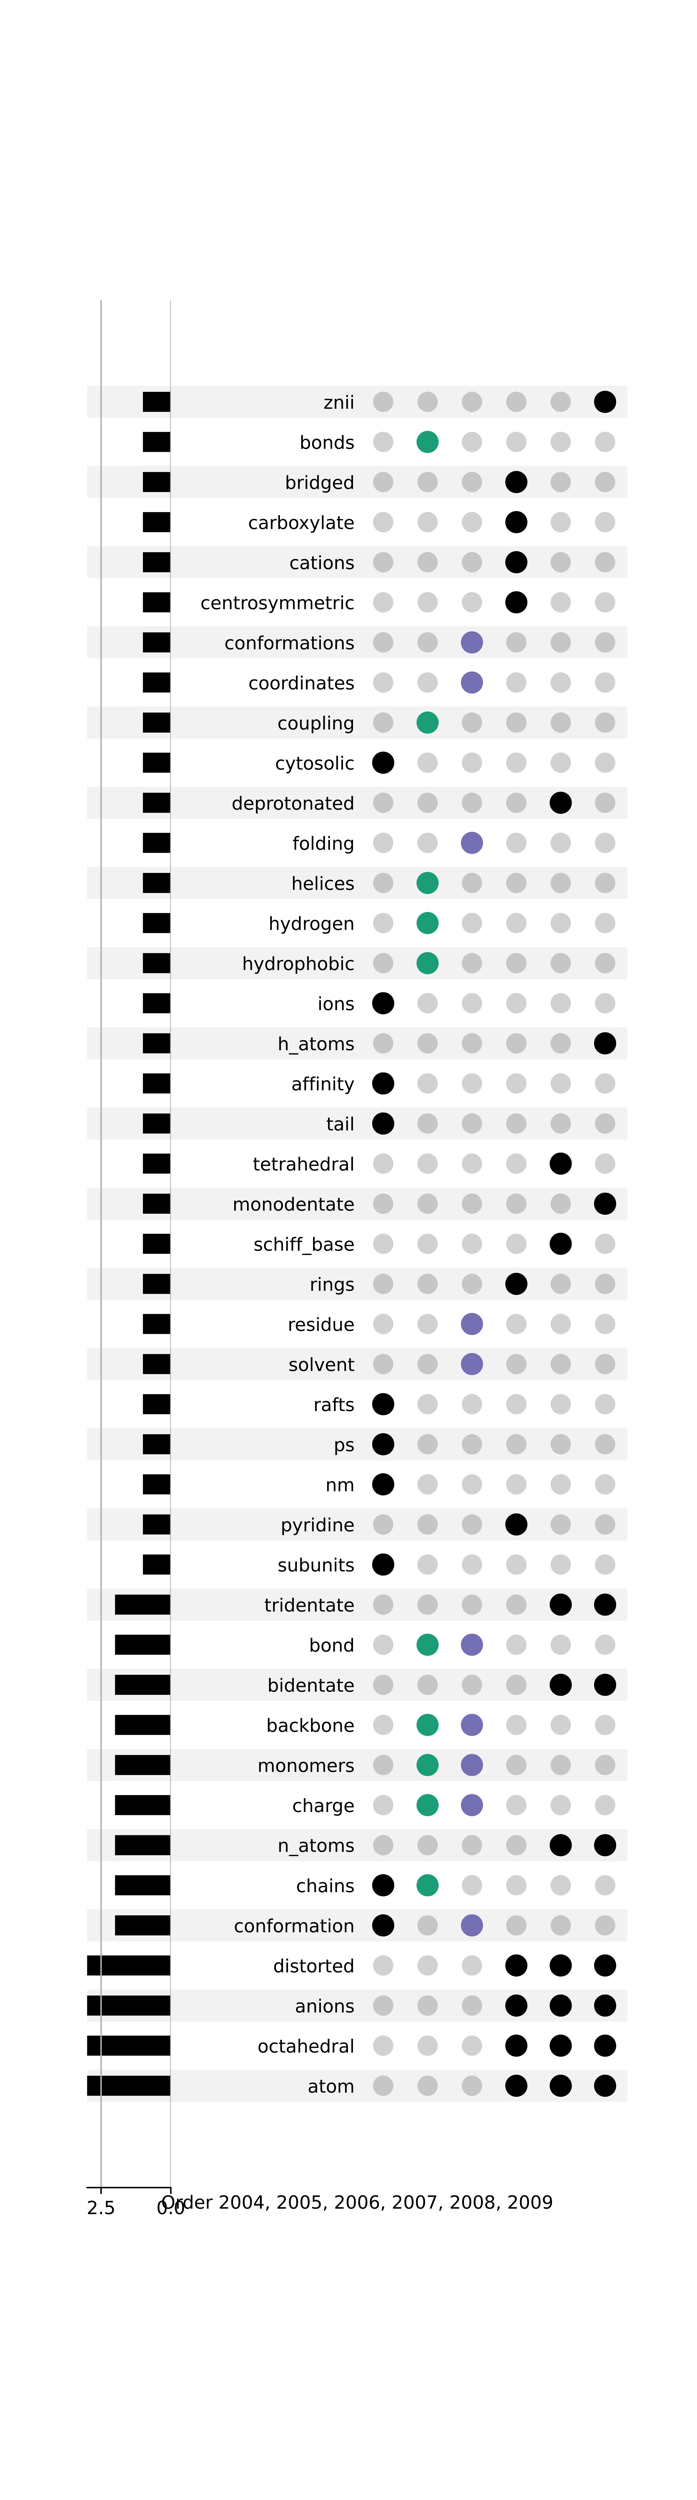 <?xml version="1.0" encoding="utf-8" standalone="no"?>
<!DOCTYPE svg PUBLIC "-//W3C//DTD SVG 1.1//EN"
  "http://www.w3.org/Graphics/SVG/1.1/DTD/svg11.dtd">
<!-- Created with matplotlib (https://matplotlib.org/) -->
<svg height="1376pt" version="1.1" viewBox="0 0 384 1376" width="384pt" xmlns="http://www.w3.org/2000/svg" xmlns:xlink="http://www.w3.org/1999/xlink">
 <defs>
  <style type="text/css">*{stroke-linecap:butt;stroke-linejoin:round;}</style>
 </defs>
 <g id="figure_1">
  <g id="patch_1">
   <path d="M 0 1376
L 384 1376
L 384 0
L 0 0
z
" style="fill:none;"/>
  </g>
  <g id="axes_1">
   <g id="patch_2">
    <path clip-path="url(#p181dcffd53)" d="M 48 1156.778
L 345.6 1156.778
L 345.6 1139.125
L 48 1139.125
z
" style="fill-opacity:0.051;"/>
   </g>
   <g id="patch_3">
    <path clip-path="url(#p181dcffd53)" d="M 48 1112.646
L 345.6 1112.646
L 345.6 1094.993
L 48 1094.993
z
" style="fill-opacity:0.051;"/>
   </g>
   <g id="patch_4">
    <path clip-path="url(#p181dcffd53)" d="M 48 1068.513
L 345.6 1068.513
L 345.6 1050.86
L 48 1050.86
z
" style="fill-opacity:0.051;"/>
   </g>
   <g id="patch_5">
    <path clip-path="url(#p181dcffd53)" d="M 48 1024.381
L 345.6 1024.381
L 345.6 1006.728
L 48 1006.728
z
" style="fill-opacity:0.051;"/>
   </g>
   <g id="patch_6">
    <path clip-path="url(#p181dcffd53)" d="M 48 980.248
L 345.6 980.248
L 345.6 962.595
L 48 962.595
z
" style="fill-opacity:0.051;"/>
   </g>
   <g id="patch_7">
    <path clip-path="url(#p181dcffd53)" d="M 48 936.115
L 345.6 936.115
L 345.6 918.462
L 48 918.462
z
" style="fill-opacity:0.051;"/>
   </g>
   <g id="patch_8">
    <path clip-path="url(#p181dcffd53)" d="M 48 891.983
L 345.6 891.983
L 345.6 874.33
L 48 874.33
z
" style="fill-opacity:0.051;"/>
   </g>
   <g id="patch_9">
    <path clip-path="url(#p181dcffd53)" d="M 48 847.85
L 345.6 847.85
L 345.6 830.197
L 48 830.197
z
" style="fill-opacity:0.051;"/>
   </g>
   <g id="patch_10">
    <path clip-path="url(#p181dcffd53)" d="M 48 803.718
L 345.6 803.718
L 345.6 786.065
L 48 786.065
z
" style="fill-opacity:0.051;"/>
   </g>
   <g id="patch_11">
    <path clip-path="url(#p181dcffd53)" d="M 48 759.585
L 345.6 759.585
L 345.6 741.932
L 48 741.932
z
" style="fill-opacity:0.051;"/>
   </g>
   <g id="patch_12">
    <path clip-path="url(#p181dcffd53)" d="M 48 715.453
L 345.6 715.453
L 345.6 697.8
L 48 697.8
z
" style="fill-opacity:0.051;"/>
   </g>
   <g id="patch_13">
    <path clip-path="url(#p181dcffd53)" d="M 48 671.32
L 345.6 671.32
L 345.6 653.667
L 48 653.667
z
" style="fill-opacity:0.051;"/>
   </g>
   <g id="patch_14">
    <path clip-path="url(#p181dcffd53)" d="M 48 627.188
L 345.6 627.188
L 345.6 609.535
L 48 609.535
z
" style="fill-opacity:0.051;"/>
   </g>
   <g id="patch_15">
    <path clip-path="url(#p181dcffd53)" d="M 48 583.055
L 345.6 583.055
L 345.6 565.402
L 48 565.402
z
" style="fill-opacity:0.051;"/>
   </g>
   <g id="patch_16">
    <path clip-path="url(#p181dcffd53)" d="M 48 538.923
L 345.6 538.923
L 345.6 521.27
L 48 521.27
z
" style="fill-opacity:0.051;"/>
   </g>
   <g id="patch_17">
    <path clip-path="url(#p181dcffd53)" d="M 48 494.79
L 345.6 494.79
L 345.6 477.137
L 48 477.137
z
" style="fill-opacity:0.051;"/>
   </g>
   <g id="patch_18">
    <path clip-path="url(#p181dcffd53)" d="M 48 450.658
L 345.6 450.658
L 345.6 433.005
L 48 433.005
z
" style="fill-opacity:0.051;"/>
   </g>
   <g id="patch_19">
    <path clip-path="url(#p181dcffd53)" d="M 48 406.525
L 345.6 406.525
L 345.6 388.872
L 48 388.872
z
" style="fill-opacity:0.051;"/>
   </g>
   <g id="patch_20">
    <path clip-path="url(#p181dcffd53)" d="M 48 362.392
L 345.6 362.392
L 345.6 344.739
L 48 344.739
z
" style="fill-opacity:0.051;"/>
   </g>
   <g id="patch_21">
    <path clip-path="url(#p181dcffd53)" d="M 48 318.26
L 345.6 318.26
L 345.6 300.607
L 48 300.607
z
" style="fill-opacity:0.051;"/>
   </g>
   <g id="patch_22">
    <path clip-path="url(#p181dcffd53)" d="M 48 274.127
L 345.6 274.127
L 345.6 256.474
L 48 256.474
z
" style="fill-opacity:0.051;"/>
   </g>
   <g id="patch_23">
    <path clip-path="url(#p181dcffd53)" d="M 48 229.995
L 345.6 229.995
L 345.6 212.342
L 48 212.342
z
" style="fill-opacity:0.051;"/>
   </g>
   <g id="matplotlib.axis_1">
    <g id="text_1">
     <!-- Order 2004, 2005, 2006, 2007, 2008, 2009 -->
     <g transform="translate(88.76 1215.598)scale(0.1 -0.1)">
      <defs>
       <path d="M 39.406 66.219
Q 28.656 66.219 22.328 58.203
Q 16.016 50.203 16.016 36.375
Q 16.016 22.609 22.328 14.594
Q 28.656 6.594 39.406 6.594
Q 50.141 6.594 56.422 14.594
Q 62.703 22.609 62.703 36.375
Q 62.703 50.203 56.422 58.203
Q 50.141 66.219 39.406 66.219
z
M 39.406 74.219
Q 54.734 74.219 63.906 63.938
Q 73.094 53.656 73.094 36.375
Q 73.094 19.141 63.906 8.859
Q 54.734 -1.422 39.406 -1.422
Q 24.031 -1.422 14.812 8.828
Q 5.609 19.094 5.609 36.375
Q 5.609 53.656 14.812 63.938
Q 24.031 74.219 39.406 74.219
z
" id="DejaVuSans-79"/>
       <path d="M 41.109 46.297
Q 39.594 47.172 37.812 47.578
Q 36.031 48 33.891 48
Q 26.266 48 22.188 43.047
Q 18.109 38.094 18.109 28.812
L 18.109 0
L 9.078 0
L 9.078 54.688
L 18.109 54.688
L 18.109 46.188
Q 20.953 51.172 25.484 53.578
Q 30.031 56 36.531 56
Q 37.453 56 38.578 55.875
Q 39.703 55.766 41.062 55.516
z
" id="DejaVuSans-114"/>
       <path d="M 45.406 46.391
L 45.406 75.984
L 54.391 75.984
L 54.391 0
L 45.406 0
L 45.406 8.203
Q 42.578 3.328 38.25 0.953
Q 33.938 -1.422 27.875 -1.422
Q 17.969 -1.422 11.734 6.484
Q 5.516 14.406 5.516 27.297
Q 5.516 40.188 11.734 48.094
Q 17.969 56 27.875 56
Q 33.938 56 38.25 53.625
Q 42.578 51.266 45.406 46.391
z
M 14.797 27.297
Q 14.797 17.391 18.875 11.75
Q 22.953 6.109 30.078 6.109
Q 37.203 6.109 41.297 11.75
Q 45.406 17.391 45.406 27.297
Q 45.406 37.203 41.297 42.844
Q 37.203 48.484 30.078 48.484
Q 22.953 48.484 18.875 42.844
Q 14.797 37.203 14.797 27.297
z
" id="DejaVuSans-100"/>
       <path d="M 56.203 29.594
L 56.203 25.203
L 14.891 25.203
Q 15.484 15.922 20.484 11.062
Q 25.484 6.203 34.422 6.203
Q 39.594 6.203 44.453 7.469
Q 49.312 8.734 54.109 11.281
L 54.109 2.781
Q 49.266 0.734 44.188 -0.344
Q 39.109 -1.422 33.891 -1.422
Q 20.797 -1.422 13.156 6.188
Q 5.516 13.812 5.516 26.812
Q 5.516 40.234 12.766 48.109
Q 20.016 56 32.328 56
Q 43.359 56 49.781 48.891
Q 56.203 41.797 56.203 29.594
z
M 47.219 32.234
Q 47.125 39.594 43.094 43.984
Q 39.062 48.391 32.422 48.391
Q 24.906 48.391 20.391 44.141
Q 15.875 39.891 15.188 32.172
z
" id="DejaVuSans-101"/>
       <path id="DejaVuSans-32"/>
       <path d="M 19.188 8.297
L 53.609 8.297
L 53.609 0
L 7.328 0
L 7.328 8.297
Q 12.938 14.109 22.625 23.891
Q 32.328 33.688 34.812 36.531
Q 39.547 41.844 41.422 45.531
Q 43.312 49.219 43.312 52.781
Q 43.312 58.594 39.234 62.25
Q 35.156 65.922 28.609 65.922
Q 23.969 65.922 18.812 64.312
Q 13.672 62.703 7.812 59.422
L 7.812 69.391
Q 13.766 71.781 18.938 73
Q 24.125 74.219 28.422 74.219
Q 39.75 74.219 46.484 68.547
Q 53.219 62.891 53.219 53.422
Q 53.219 48.922 51.531 44.891
Q 49.859 40.875 45.406 35.406
Q 44.188 33.984 37.641 27.219
Q 31.109 20.453 19.188 8.297
z
" id="DejaVuSans-50"/>
       <path d="M 31.781 66.406
Q 24.172 66.406 20.328 58.906
Q 16.5 51.422 16.5 36.375
Q 16.5 21.391 20.328 13.891
Q 24.172 6.391 31.781 6.391
Q 39.453 6.391 43.281 13.891
Q 47.125 21.391 47.125 36.375
Q 47.125 51.422 43.281 58.906
Q 39.453 66.406 31.781 66.406
z
M 31.781 74.219
Q 44.047 74.219 50.516 64.516
Q 56.984 54.828 56.984 36.375
Q 56.984 17.969 50.516 8.266
Q 44.047 -1.422 31.781 -1.422
Q 19.531 -1.422 13.062 8.266
Q 6.594 17.969 6.594 36.375
Q 6.594 54.828 13.062 64.516
Q 19.531 74.219 31.781 74.219
z
" id="DejaVuSans-48"/>
       <path d="M 37.797 64.312
L 12.891 25.391
L 37.797 25.391
z
M 35.203 72.906
L 47.609 72.906
L 47.609 25.391
L 58.016 25.391
L 58.016 17.188
L 47.609 17.188
L 47.609 0
L 37.797 0
L 37.797 17.188
L 4.891 17.188
L 4.891 26.703
z
" id="DejaVuSans-52"/>
       <path d="M 11.719 12.406
L 22.016 12.406
L 22.016 4
L 14.016 -11.625
L 7.719 -11.625
L 11.719 4
z
" id="DejaVuSans-44"/>
       <path d="M 10.797 72.906
L 49.516 72.906
L 49.516 64.594
L 19.828 64.594
L 19.828 46.734
Q 21.969 47.469 24.109 47.828
Q 26.266 48.188 28.422 48.188
Q 40.625 48.188 47.75 41.5
Q 54.891 34.812 54.891 23.391
Q 54.891 11.625 47.562 5.094
Q 40.234 -1.422 26.906 -1.422
Q 22.312 -1.422 17.547 -0.641
Q 12.797 0.141 7.719 1.703
L 7.719 11.625
Q 12.109 9.234 16.797 8.062
Q 21.484 6.891 26.703 6.891
Q 35.156 6.891 40.078 11.328
Q 45.016 15.766 45.016 23.391
Q 45.016 31 40.078 35.438
Q 35.156 39.891 26.703 39.891
Q 22.75 39.891 18.812 39.016
Q 14.891 38.141 10.797 36.281
z
" id="DejaVuSans-53"/>
       <path d="M 33.016 40.375
Q 26.375 40.375 22.484 35.828
Q 18.609 31.297 18.609 23.391
Q 18.609 15.531 22.484 10.953
Q 26.375 6.391 33.016 6.391
Q 39.656 6.391 43.531 10.953
Q 47.406 15.531 47.406 23.391
Q 47.406 31.297 43.531 35.828
Q 39.656 40.375 33.016 40.375
z
M 52.594 71.297
L 52.594 62.312
Q 48.875 64.062 45.094 64.984
Q 41.312 65.922 37.594 65.922
Q 27.828 65.922 22.672 59.328
Q 17.531 52.734 16.797 39.406
Q 19.672 43.656 24.016 45.922
Q 28.375 48.188 33.594 48.188
Q 44.578 48.188 50.953 41.516
Q 57.328 34.859 57.328 23.391
Q 57.328 12.156 50.688 5.359
Q 44.047 -1.422 33.016 -1.422
Q 20.359 -1.422 13.672 8.266
Q 6.984 17.969 6.984 36.375
Q 6.984 53.656 15.188 63.938
Q 23.391 74.219 37.203 74.219
Q 40.922 74.219 44.703 73.484
Q 48.484 72.75 52.594 71.297
z
" id="DejaVuSans-54"/>
       <path d="M 8.203 72.906
L 55.078 72.906
L 55.078 68.703
L 28.609 0
L 18.312 0
L 43.219 64.594
L 8.203 64.594
z
" id="DejaVuSans-55"/>
       <path d="M 31.781 34.625
Q 24.75 34.625 20.719 30.859
Q 16.703 27.094 16.703 20.516
Q 16.703 13.922 20.719 10.156
Q 24.75 6.391 31.781 6.391
Q 38.812 6.391 42.859 10.172
Q 46.922 13.969 46.922 20.516
Q 46.922 27.094 42.891 30.859
Q 38.875 34.625 31.781 34.625
z
M 21.922 38.812
Q 15.578 40.375 12.031 44.719
Q 8.5 49.078 8.5 55.328
Q 8.5 64.062 14.719 69.141
Q 20.953 74.219 31.781 74.219
Q 42.672 74.219 48.875 69.141
Q 55.078 64.062 55.078 55.328
Q 55.078 49.078 51.531 44.719
Q 48 40.375 41.703 38.812
Q 48.828 37.156 52.797 32.312
Q 56.781 27.484 56.781 20.516
Q 56.781 9.906 50.312 4.234
Q 43.844 -1.422 31.781 -1.422
Q 19.734 -1.422 13.25 4.234
Q 6.781 9.906 6.781 20.516
Q 6.781 27.484 10.781 32.312
Q 14.797 37.156 21.922 38.812
z
M 18.312 54.391
Q 18.312 48.734 21.844 45.562
Q 25.391 42.391 31.781 42.391
Q 38.141 42.391 41.719 45.562
Q 45.312 48.734 45.312 54.391
Q 45.312 60.062 41.719 63.234
Q 38.141 66.406 31.781 66.406
Q 25.391 66.406 21.844 63.234
Q 18.312 60.062 18.312 54.391
z
" id="DejaVuSans-56"/>
       <path d="M 10.984 1.516
L 10.984 10.5
Q 14.703 8.734 18.5 7.812
Q 22.312 6.891 25.984 6.891
Q 35.75 6.891 40.891 13.453
Q 46.047 20.016 46.781 33.406
Q 43.953 29.203 39.594 26.953
Q 35.25 24.703 29.984 24.703
Q 19.047 24.703 12.672 31.312
Q 6.297 37.938 6.297 49.422
Q 6.297 60.641 12.938 67.422
Q 19.578 74.219 30.609 74.219
Q 43.266 74.219 49.922 64.516
Q 56.594 54.828 56.594 36.375
Q 56.594 19.141 48.406 8.859
Q 40.234 -1.422 26.422 -1.422
Q 22.703 -1.422 18.891 -0.688
Q 15.094 0.047 10.984 1.516
z
M 30.609 32.422
Q 37.25 32.422 41.125 36.953
Q 45.016 41.5 45.016 49.422
Q 45.016 57.281 41.125 61.844
Q 37.25 66.406 30.609 66.406
Q 23.969 66.406 20.094 61.844
Q 16.219 57.281 16.219 49.422
Q 16.219 41.5 20.094 36.953
Q 23.969 32.422 30.609 32.422
z
" id="DejaVuSans-57"/>
      </defs>
      <use xlink:href="#DejaVuSans-79"/>
      <use x="78.711" xlink:href="#DejaVuSans-114"/>
      <use x="118.074" xlink:href="#DejaVuSans-100"/>
      <use x="181.551" xlink:href="#DejaVuSans-101"/>
      <use x="243.074" xlink:href="#DejaVuSans-114"/>
      <use x="284.188" xlink:href="#DejaVuSans-32"/>
      <use x="315.975" xlink:href="#DejaVuSans-50"/>
      <use x="379.598" xlink:href="#DejaVuSans-48"/>
      <use x="443.221" xlink:href="#DejaVuSans-48"/>
      <use x="506.844" xlink:href="#DejaVuSans-52"/>
      <use x="570.467" xlink:href="#DejaVuSans-44"/>
      <use x="602.254" xlink:href="#DejaVuSans-32"/>
      <use x="634.041" xlink:href="#DejaVuSans-50"/>
      <use x="697.664" xlink:href="#DejaVuSans-48"/>
      <use x="761.287" xlink:href="#DejaVuSans-48"/>
      <use x="824.91" xlink:href="#DejaVuSans-53"/>
      <use x="888.533" xlink:href="#DejaVuSans-44"/>
      <use x="920.32" xlink:href="#DejaVuSans-32"/>
      <use x="952.107" xlink:href="#DejaVuSans-50"/>
      <use x="1015.73" xlink:href="#DejaVuSans-48"/>
      <use x="1079.354" xlink:href="#DejaVuSans-48"/>
      <use x="1142.977" xlink:href="#DejaVuSans-54"/>
      <use x="1206.6" xlink:href="#DejaVuSans-44"/>
      <use x="1238.387" xlink:href="#DejaVuSans-32"/>
      <use x="1270.174" xlink:href="#DejaVuSans-50"/>
      <use x="1333.797" xlink:href="#DejaVuSans-48"/>
      <use x="1397.42" xlink:href="#DejaVuSans-48"/>
      <use x="1461.043" xlink:href="#DejaVuSans-55"/>
      <use x="1524.666" xlink:href="#DejaVuSans-44"/>
      <use x="1556.453" xlink:href="#DejaVuSans-32"/>
      <use x="1588.24" xlink:href="#DejaVuSans-50"/>
      <use x="1651.863" xlink:href="#DejaVuSans-48"/>
      <use x="1715.486" xlink:href="#DejaVuSans-48"/>
      <use x="1779.109" xlink:href="#DejaVuSans-56"/>
      <use x="1842.732" xlink:href="#DejaVuSans-44"/>
      <use x="1874.52" xlink:href="#DejaVuSans-32"/>
      <use x="1906.307" xlink:href="#DejaVuSans-50"/>
      <use x="1969.93" xlink:href="#DejaVuSans-48"/>
      <use x="2033.553" xlink:href="#DejaVuSans-48"/>
      <use x="2097.176" xlink:href="#DejaVuSans-57"/>
     </g>
    </g>
   </g>
   <g id="matplotlib.axis_2">
    <g id="ytick_1"/>
    <g id="ytick_2"/>
    <g id="ytick_3"/>
    <g id="ytick_4"/>
    <g id="ytick_5"/>
    <g id="ytick_6"/>
    <g id="ytick_7"/>
    <g id="ytick_8"/>
    <g id="ytick_9"/>
    <g id="ytick_10"/>
    <g id="ytick_11"/>
    <g id="ytick_12"/>
    <g id="ytick_13"/>
    <g id="ytick_14"/>
    <g id="ytick_15"/>
    <g id="ytick_16"/>
    <g id="ytick_17"/>
    <g id="ytick_18"/>
    <g id="ytick_19"/>
    <g id="ytick_20"/>
    <g id="ytick_21"/>
    <g id="ytick_22"/>
    <g id="ytick_23"/>
    <g id="ytick_24"/>
    <g id="ytick_25"/>
    <g id="ytick_26"/>
    <g id="ytick_27"/>
    <g id="ytick_28"/>
    <g id="ytick_29"/>
    <g id="ytick_30"/>
    <g id="ytick_31"/>
    <g id="ytick_32"/>
    <g id="ytick_33"/>
    <g id="ytick_34"/>
    <g id="ytick_35"/>
    <g id="ytick_36"/>
    <g id="ytick_37"/>
    <g id="ytick_38"/>
    <g id="ytick_39"/>
    <g id="ytick_40"/>
    <g id="ytick_41"/>
    <g id="ytick_42"/>
    <g id="ytick_43"/>
   </g>
  </g>
  <g id="axes_2">
   <g id="matplotlib.axis_3">
    <g id="ytick_44">
     <g id="line2d_1"/>
     <g id="text_2">
      <!-- atom -->
      <g transform="translate(169.488 1151.751)scale(0.1 -0.1)">
       <defs>
        <path d="M 34.281 27.484
Q 23.391 27.484 19.188 25
Q 14.984 22.516 14.984 16.5
Q 14.984 11.719 18.141 8.906
Q 21.297 6.109 26.703 6.109
Q 34.188 6.109 38.703 11.406
Q 43.219 16.703 43.219 25.484
L 43.219 27.484
z
M 52.203 31.203
L 52.203 0
L 43.219 0
L 43.219 8.297
Q 40.141 3.328 35.547 0.953
Q 30.953 -1.422 24.312 -1.422
Q 15.922 -1.422 10.953 3.297
Q 6 8.016 6 15.922
Q 6 25.141 12.172 29.828
Q 18.359 34.516 30.609 34.516
L 43.219 34.516
L 43.219 35.406
Q 43.219 41.609 39.141 45
Q 35.062 48.391 27.688 48.391
Q 23 48.391 18.547 47.266
Q 14.109 46.141 10.016 43.891
L 10.016 52.203
Q 14.938 54.109 19.578 55.047
Q 24.219 56 28.609 56
Q 40.484 56 46.344 49.844
Q 52.203 43.703 52.203 31.203
z
" id="DejaVuSans-97"/>
        <path d="M 18.312 70.219
L 18.312 54.688
L 36.812 54.688
L 36.812 47.703
L 18.312 47.703
L 18.312 18.016
Q 18.312 11.328 20.141 9.422
Q 21.969 7.516 27.594 7.516
L 36.812 7.516
L 36.812 0
L 27.594 0
Q 17.188 0 13.234 3.875
Q 9.281 7.766 9.281 18.016
L 9.281 47.703
L 2.688 47.703
L 2.688 54.688
L 9.281 54.688
L 9.281 70.219
z
" id="DejaVuSans-116"/>
        <path d="M 30.609 48.391
Q 23.391 48.391 19.188 42.75
Q 14.984 37.109 14.984 27.297
Q 14.984 17.484 19.156 11.844
Q 23.344 6.203 30.609 6.203
Q 37.797 6.203 41.984 11.859
Q 46.188 17.531 46.188 27.297
Q 46.188 37.016 41.984 42.703
Q 37.797 48.391 30.609 48.391
z
M 30.609 56
Q 42.328 56 49.016 48.375
Q 55.719 40.766 55.719 27.297
Q 55.719 13.875 49.016 6.219
Q 42.328 -1.422 30.609 -1.422
Q 18.844 -1.422 12.172 6.219
Q 5.516 13.875 5.516 27.297
Q 5.516 40.766 12.172 48.375
Q 18.844 56 30.609 56
z
" id="DejaVuSans-111"/>
        <path d="M 52 44.188
Q 55.375 50.25 60.062 53.125
Q 64.75 56 71.094 56
Q 79.641 56 84.281 50.016
Q 88.922 44.047 88.922 33.016
L 88.922 0
L 79.891 0
L 79.891 32.719
Q 79.891 40.578 77.094 44.375
Q 74.312 48.188 68.609 48.188
Q 61.625 48.188 57.562 43.547
Q 53.516 38.922 53.516 30.906
L 53.516 0
L 44.484 0
L 44.484 32.719
Q 44.484 40.625 41.703 44.406
Q 38.922 48.188 33.109 48.188
Q 26.219 48.188 22.156 43.531
Q 18.109 38.875 18.109 30.906
L 18.109 0
L 9.078 0
L 9.078 54.688
L 18.109 54.688
L 18.109 46.188
Q 21.188 51.219 25.484 53.609
Q 29.781 56 35.688 56
Q 41.656 56 45.828 52.969
Q 50 49.953 52 44.188
z
" id="DejaVuSans-109"/>
       </defs>
       <use xlink:href="#DejaVuSans-97"/>
       <use x="61.279" xlink:href="#DejaVuSans-116"/>
       <use x="100.488" xlink:href="#DejaVuSans-111"/>
       <use x="161.67" xlink:href="#DejaVuSans-109"/>
      </g>
     </g>
    </g>
    <g id="ytick_45">
     <g id="line2d_2"/>
     <g id="text_3">
      <!-- octahedral -->
      <g transform="translate(141.874 1129.685)scale(0.1 -0.1)">
       <defs>
        <path d="M 48.781 52.594
L 48.781 44.188
Q 44.969 46.297 41.141 47.344
Q 37.312 48.391 33.406 48.391
Q 24.656 48.391 19.812 42.844
Q 14.984 37.312 14.984 27.297
Q 14.984 17.281 19.812 11.734
Q 24.656 6.203 33.406 6.203
Q 37.312 6.203 41.141 7.25
Q 44.969 8.297 48.781 10.406
L 48.781 2.094
Q 45.016 0.344 40.984 -0.531
Q 36.969 -1.422 32.422 -1.422
Q 20.062 -1.422 12.781 6.344
Q 5.516 14.109 5.516 27.297
Q 5.516 40.672 12.859 48.328
Q 20.219 56 33.016 56
Q 37.156 56 41.109 55.141
Q 45.062 54.297 48.781 52.594
z
" id="DejaVuSans-99"/>
        <path d="M 54.891 33.016
L 54.891 0
L 45.906 0
L 45.906 32.719
Q 45.906 40.484 42.875 44.328
Q 39.844 48.188 33.797 48.188
Q 26.516 48.188 22.312 43.547
Q 18.109 38.922 18.109 30.906
L 18.109 0
L 9.078 0
L 9.078 75.984
L 18.109 75.984
L 18.109 46.188
Q 21.344 51.125 25.703 53.562
Q 30.078 56 35.797 56
Q 45.219 56 50.047 50.172
Q 54.891 44.344 54.891 33.016
z
" id="DejaVuSans-104"/>
        <path d="M 9.422 75.984
L 18.406 75.984
L 18.406 0
L 9.422 0
z
" id="DejaVuSans-108"/>
       </defs>
       <use xlink:href="#DejaVuSans-111"/>
       <use x="61.182" xlink:href="#DejaVuSans-99"/>
       <use x="116.162" xlink:href="#DejaVuSans-116"/>
       <use x="155.371" xlink:href="#DejaVuSans-97"/>
       <use x="216.65" xlink:href="#DejaVuSans-104"/>
       <use x="280.029" xlink:href="#DejaVuSans-101"/>
       <use x="341.553" xlink:href="#DejaVuSans-100"/>
       <use x="405.029" xlink:href="#DejaVuSans-114"/>
       <use x="446.143" xlink:href="#DejaVuSans-97"/>
       <use x="507.422" xlink:href="#DejaVuSans-108"/>
      </g>
     </g>
    </g>
    <g id="ytick_46">
     <g id="line2d_3"/>
     <g id="text_4">
      <!-- anions -->
      <g transform="translate(162.486 1107.618)scale(0.1 -0.1)">
       <defs>
        <path d="M 54.891 33.016
L 54.891 0
L 45.906 0
L 45.906 32.719
Q 45.906 40.484 42.875 44.328
Q 39.844 48.188 33.797 48.188
Q 26.516 48.188 22.312 43.547
Q 18.109 38.922 18.109 30.906
L 18.109 0
L 9.078 0
L 9.078 54.688
L 18.109 54.688
L 18.109 46.188
Q 21.344 51.125 25.703 53.562
Q 30.078 56 35.797 56
Q 45.219 56 50.047 50.172
Q 54.891 44.344 54.891 33.016
z
" id="DejaVuSans-110"/>
        <path d="M 9.422 54.688
L 18.406 54.688
L 18.406 0
L 9.422 0
z
M 9.422 75.984
L 18.406 75.984
L 18.406 64.594
L 9.422 64.594
z
" id="DejaVuSans-105"/>
        <path d="M 44.281 53.078
L 44.281 44.578
Q 40.484 46.531 36.375 47.5
Q 32.281 48.484 27.875 48.484
Q 21.188 48.484 17.844 46.438
Q 14.5 44.391 14.5 40.281
Q 14.5 37.156 16.891 35.375
Q 19.281 33.594 26.516 31.984
L 29.594 31.297
Q 39.156 29.25 43.188 25.516
Q 47.219 21.781 47.219 15.094
Q 47.219 7.469 41.188 3.016
Q 35.156 -1.422 24.609 -1.422
Q 20.219 -1.422 15.453 -0.562
Q 10.688 0.297 5.422 2
L 5.422 11.281
Q 10.406 8.688 15.234 7.391
Q 20.062 6.109 24.812 6.109
Q 31.156 6.109 34.562 8.281
Q 37.984 10.453 37.984 14.406
Q 37.984 18.062 35.516 20.016
Q 33.062 21.969 24.703 23.781
L 21.578 24.516
Q 13.234 26.266 9.516 29.906
Q 5.812 33.547 5.812 39.891
Q 5.812 47.609 11.281 51.797
Q 16.75 56 26.812 56
Q 31.781 56 36.172 55.266
Q 40.578 54.547 44.281 53.078
z
" id="DejaVuSans-115"/>
       </defs>
       <use xlink:href="#DejaVuSans-97"/>
       <use x="61.279" xlink:href="#DejaVuSans-110"/>
       <use x="124.658" xlink:href="#DejaVuSans-105"/>
       <use x="152.441" xlink:href="#DejaVuSans-111"/>
       <use x="213.623" xlink:href="#DejaVuSans-110"/>
       <use x="277.002" xlink:href="#DejaVuSans-115"/>
      </g>
     </g>
    </g>
    <g id="ytick_47">
     <g id="line2d_4"/>
     <g id="text_5">
      <!-- distorted -->
      <g transform="translate(150.488 1085.552)scale(0.1 -0.1)">
       <use xlink:href="#DejaVuSans-100"/>
       <use x="63.477" xlink:href="#DejaVuSans-105"/>
       <use x="91.26" xlink:href="#DejaVuSans-115"/>
       <use x="143.359" xlink:href="#DejaVuSans-116"/>
       <use x="182.568" xlink:href="#DejaVuSans-111"/>
       <use x="243.75" xlink:href="#DejaVuSans-114"/>
       <use x="284.863" xlink:href="#DejaVuSans-116"/>
       <use x="324.072" xlink:href="#DejaVuSans-101"/>
       <use x="385.596" xlink:href="#DejaVuSans-100"/>
      </g>
     </g>
    </g>
    <g id="ytick_48">
     <g id="line2d_5"/>
     <g id="text_6">
      <!-- conformation -->
      <g transform="translate(128.843 1063.486)scale(0.1 -0.1)">
       <defs>
        <path d="M 37.109 75.984
L 37.109 68.5
L 28.516 68.5
Q 23.688 68.5 21.797 66.547
Q 19.922 64.594 19.922 59.516
L 19.922 54.688
L 34.719 54.688
L 34.719 47.703
L 19.922 47.703
L 19.922 0
L 10.891 0
L 10.891 47.703
L 2.297 47.703
L 2.297 54.688
L 10.891 54.688
L 10.891 58.5
Q 10.891 67.625 15.141 71.797
Q 19.391 75.984 28.609 75.984
z
" id="DejaVuSans-102"/>
       </defs>
       <use xlink:href="#DejaVuSans-99"/>
       <use x="54.98" xlink:href="#DejaVuSans-111"/>
       <use x="116.162" xlink:href="#DejaVuSans-110"/>
       <use x="179.541" xlink:href="#DejaVuSans-102"/>
       <use x="214.746" xlink:href="#DejaVuSans-111"/>
       <use x="275.928" xlink:href="#DejaVuSans-114"/>
       <use x="315.291" xlink:href="#DejaVuSans-109"/>
       <use x="412.703" xlink:href="#DejaVuSans-97"/>
       <use x="473.982" xlink:href="#DejaVuSans-116"/>
       <use x="513.191" xlink:href="#DejaVuSans-105"/>
       <use x="540.975" xlink:href="#DejaVuSans-111"/>
       <use x="602.156" xlink:href="#DejaVuSans-110"/>
      </g>
     </g>
    </g>
    <g id="ytick_49">
     <g id="line2d_6"/>
     <g id="text_7">
      <!-- chains -->
      <g transform="translate(163.107 1041.42)scale(0.1 -0.1)">
       <use xlink:href="#DejaVuSans-99"/>
       <use x="54.98" xlink:href="#DejaVuSans-104"/>
       <use x="118.359" xlink:href="#DejaVuSans-97"/>
       <use x="179.639" xlink:href="#DejaVuSans-105"/>
       <use x="207.422" xlink:href="#DejaVuSans-110"/>
       <use x="270.801" xlink:href="#DejaVuSans-115"/>
      </g>
     </g>
    </g>
    <g id="ytick_50">
     <g id="line2d_7"/>
     <g id="text_8">
      <!-- n_atoms -->
      <g transform="translate(152.941 1019.214)scale(0.1 -0.1)">
       <defs>
        <path d="M 50.984 -16.609
L 50.984 -23.578
L -0.984 -23.578
L -0.984 -16.609
z
" id="DejaVuSans-95"/>
       </defs>
       <use xlink:href="#DejaVuSans-110"/>
       <use x="63.379" xlink:href="#DejaVuSans-95"/>
       <use x="113.379" xlink:href="#DejaVuSans-97"/>
       <use x="174.658" xlink:href="#DejaVuSans-116"/>
       <use x="213.867" xlink:href="#DejaVuSans-111"/>
       <use x="275.049" xlink:href="#DejaVuSans-109"/>
       <use x="372.461" xlink:href="#DejaVuSans-115"/>
      </g>
     </g>
    </g>
    <g id="ytick_51">
     <g id="line2d_8"/>
     <g id="text_9">
      <!-- charge -->
      <g transform="translate(160.994 997.287)scale(0.1 -0.1)">
       <defs>
        <path d="M 45.406 27.984
Q 45.406 37.75 41.375 43.109
Q 37.359 48.484 30.078 48.484
Q 22.859 48.484 18.828 43.109
Q 14.797 37.75 14.797 27.984
Q 14.797 18.266 18.828 12.891
Q 22.859 7.516 30.078 7.516
Q 37.359 7.516 41.375 12.891
Q 45.406 18.266 45.406 27.984
z
M 54.391 6.781
Q 54.391 -7.172 48.188 -13.984
Q 42 -20.797 29.203 -20.797
Q 24.469 -20.797 20.266 -20.094
Q 16.062 -19.391 12.109 -17.922
L 12.109 -9.188
Q 16.062 -11.328 19.922 -12.344
Q 23.781 -13.375 27.781 -13.375
Q 36.625 -13.375 41.016 -8.766
Q 45.406 -4.156 45.406 5.172
L 45.406 9.625
Q 42.625 4.781 38.281 2.391
Q 33.938 0 27.875 0
Q 17.828 0 11.672 7.656
Q 5.516 15.328 5.516 27.984
Q 5.516 40.672 11.672 48.328
Q 17.828 56 27.875 56
Q 33.938 56 38.281 53.609
Q 42.625 51.219 45.406 46.391
L 45.406 54.688
L 54.391 54.688
z
" id="DejaVuSans-103"/>
       </defs>
       <use xlink:href="#DejaVuSans-99"/>
       <use x="54.98" xlink:href="#DejaVuSans-104"/>
       <use x="118.359" xlink:href="#DejaVuSans-97"/>
       <use x="179.639" xlink:href="#DejaVuSans-114"/>
       <use x="219.002" xlink:href="#DejaVuSans-103"/>
       <use x="282.479" xlink:href="#DejaVuSans-101"/>
      </g>
     </g>
    </g>
    <g id="ytick_52">
     <g id="line2d_9"/>
     <g id="text_10">
      <!-- monomers -->
      <g transform="translate(141.866 975.221)scale(0.1 -0.1)">
       <use xlink:href="#DejaVuSans-109"/>
       <use x="97.412" xlink:href="#DejaVuSans-111"/>
       <use x="158.594" xlink:href="#DejaVuSans-110"/>
       <use x="221.973" xlink:href="#DejaVuSans-111"/>
       <use x="283.154" xlink:href="#DejaVuSans-109"/>
       <use x="380.566" xlink:href="#DejaVuSans-101"/>
       <use x="442.09" xlink:href="#DejaVuSans-114"/>
       <use x="483.203" xlink:href="#DejaVuSans-115"/>
      </g>
     </g>
    </g>
    <g id="ytick_53">
     <g id="line2d_10"/>
     <g id="text_11">
      <!-- backbone -->
      <g transform="translate(146.672 953.154)scale(0.1 -0.1)">
       <defs>
        <path d="M 48.688 27.297
Q 48.688 37.203 44.609 42.844
Q 40.531 48.484 33.406 48.484
Q 26.266 48.484 22.188 42.844
Q 18.109 37.203 18.109 27.297
Q 18.109 17.391 22.188 11.75
Q 26.266 6.109 33.406 6.109
Q 40.531 6.109 44.609 11.75
Q 48.688 17.391 48.688 27.297
z
M 18.109 46.391
Q 20.953 51.266 25.266 53.625
Q 29.594 56 35.594 56
Q 45.562 56 51.781 48.094
Q 58.016 40.188 58.016 27.297
Q 58.016 14.406 51.781 6.484
Q 45.562 -1.422 35.594 -1.422
Q 29.594 -1.422 25.266 0.953
Q 20.953 3.328 18.109 8.203
L 18.109 0
L 9.078 0
L 9.078 75.984
L 18.109 75.984
z
" id="DejaVuSans-98"/>
        <path d="M 9.078 75.984
L 18.109 75.984
L 18.109 31.109
L 44.922 54.688
L 56.391 54.688
L 27.391 29.109
L 57.625 0
L 45.906 0
L 18.109 26.703
L 18.109 0
L 9.078 0
z
" id="DejaVuSans-107"/>
       </defs>
       <use xlink:href="#DejaVuSans-98"/>
       <use x="63.477" xlink:href="#DejaVuSans-97"/>
       <use x="124.756" xlink:href="#DejaVuSans-99"/>
       <use x="179.736" xlink:href="#DejaVuSans-107"/>
       <use x="237.646" xlink:href="#DejaVuSans-98"/>
       <use x="301.123" xlink:href="#DejaVuSans-111"/>
       <use x="362.305" xlink:href="#DejaVuSans-110"/>
       <use x="425.684" xlink:href="#DejaVuSans-101"/>
      </g>
     </g>
    </g>
    <g id="ytick_54">
     <g id="line2d_11"/>
     <g id="text_12">
      <!-- bidentate -->
      <g transform="translate(147.308 931.088)scale(0.1 -0.1)">
       <use xlink:href="#DejaVuSans-98"/>
       <use x="63.477" xlink:href="#DejaVuSans-105"/>
       <use x="91.26" xlink:href="#DejaVuSans-100"/>
       <use x="154.736" xlink:href="#DejaVuSans-101"/>
       <use x="216.26" xlink:href="#DejaVuSans-110"/>
       <use x="279.639" xlink:href="#DejaVuSans-116"/>
       <use x="318.848" xlink:href="#DejaVuSans-97"/>
       <use x="380.127" xlink:href="#DejaVuSans-116"/>
       <use x="419.336" xlink:href="#DejaVuSans-101"/>
      </g>
     </g>
    </g>
    <g id="ytick_55">
     <g id="line2d_12"/>
     <g id="text_13">
      <!-- bond -->
      <g transform="translate(170.243 909.022)scale(0.1 -0.1)">
       <use xlink:href="#DejaVuSans-98"/>
       <use x="63.477" xlink:href="#DejaVuSans-111"/>
       <use x="124.658" xlink:href="#DejaVuSans-110"/>
       <use x="188.037" xlink:href="#DejaVuSans-100"/>
      </g>
     </g>
    </g>
    <g id="ytick_56">
     <g id="line2d_13"/>
     <g id="text_14">
      <!-- tridentate -->
      <g transform="translate(145.625 886.956)scale(0.1 -0.1)">
       <use xlink:href="#DejaVuSans-116"/>
       <use x="39.209" xlink:href="#DejaVuSans-114"/>
       <use x="80.322" xlink:href="#DejaVuSans-105"/>
       <use x="108.105" xlink:href="#DejaVuSans-100"/>
       <use x="171.582" xlink:href="#DejaVuSans-101"/>
       <use x="233.105" xlink:href="#DejaVuSans-110"/>
       <use x="296.484" xlink:href="#DejaVuSans-116"/>
       <use x="335.693" xlink:href="#DejaVuSans-97"/>
       <use x="396.973" xlink:href="#DejaVuSans-116"/>
       <use x="436.182" xlink:href="#DejaVuSans-101"/>
      </g>
     </g>
    </g>
    <g id="ytick_57">
     <g id="line2d_14"/>
     <g id="text_15">
      <!-- subunits -->
      <g transform="translate(152.918 864.889)scale(0.1 -0.1)">
       <defs>
        <path d="M 8.5 21.578
L 8.5 54.688
L 17.484 54.688
L 17.484 21.922
Q 17.484 14.156 20.5 10.266
Q 23.531 6.391 29.594 6.391
Q 36.859 6.391 41.078 11.031
Q 45.312 15.672 45.312 23.688
L 45.312 54.688
L 54.297 54.688
L 54.297 0
L 45.312 0
L 45.312 8.406
Q 42.047 3.422 37.719 1
Q 33.406 -1.422 27.688 -1.422
Q 18.266 -1.422 13.375 4.438
Q 8.5 10.297 8.5 21.578
z
M 31.109 56
z
" id="DejaVuSans-117"/>
       </defs>
       <use xlink:href="#DejaVuSans-115"/>
       <use x="52.1" xlink:href="#DejaVuSans-117"/>
       <use x="115.479" xlink:href="#DejaVuSans-98"/>
       <use x="178.955" xlink:href="#DejaVuSans-117"/>
       <use x="242.334" xlink:href="#DejaVuSans-110"/>
       <use x="305.713" xlink:href="#DejaVuSans-105"/>
       <use x="333.496" xlink:href="#DejaVuSans-116"/>
       <use x="372.705" xlink:href="#DejaVuSans-115"/>
      </g>
     </g>
    </g>
    <g id="ytick_58">
     <g id="line2d_15"/>
     <g id="text_16">
      <!-- pyridine -->
      <g transform="translate(154.622 842.823)scale(0.1 -0.1)">
       <defs>
        <path d="M 18.109 8.203
L 18.109 -20.797
L 9.078 -20.797
L 9.078 54.688
L 18.109 54.688
L 18.109 46.391
Q 20.953 51.266 25.266 53.625
Q 29.594 56 35.594 56
Q 45.562 56 51.781 48.094
Q 58.016 40.188 58.016 27.297
Q 58.016 14.406 51.781 6.484
Q 45.562 -1.422 35.594 -1.422
Q 29.594 -1.422 25.266 0.953
Q 20.953 3.328 18.109 8.203
z
M 48.688 27.297
Q 48.688 37.203 44.609 42.844
Q 40.531 48.484 33.406 48.484
Q 26.266 48.484 22.188 42.844
Q 18.109 37.203 18.109 27.297
Q 18.109 17.391 22.188 11.75
Q 26.266 6.109 33.406 6.109
Q 40.531 6.109 44.609 11.75
Q 48.688 17.391 48.688 27.297
z
" id="DejaVuSans-112"/>
        <path d="M 32.172 -5.078
Q 28.375 -14.844 24.75 -17.812
Q 21.141 -20.797 15.094 -20.797
L 7.906 -20.797
L 7.906 -13.281
L 13.188 -13.281
Q 16.891 -13.281 18.938 -11.516
Q 21 -9.766 23.484 -3.219
L 25.094 0.875
L 2.984 54.688
L 12.5 54.688
L 29.594 11.922
L 46.688 54.688
L 56.203 54.688
z
" id="DejaVuSans-121"/>
       </defs>
       <use xlink:href="#DejaVuSans-112"/>
       <use x="63.477" xlink:href="#DejaVuSans-121"/>
       <use x="122.656" xlink:href="#DejaVuSans-114"/>
       <use x="163.77" xlink:href="#DejaVuSans-105"/>
       <use x="191.553" xlink:href="#DejaVuSans-100"/>
       <use x="255.029" xlink:href="#DejaVuSans-105"/>
       <use x="282.812" xlink:href="#DejaVuSans-110"/>
       <use x="346.191" xlink:href="#DejaVuSans-101"/>
      </g>
     </g>
    </g>
    <g id="ytick_59">
     <g id="line2d_16"/>
     <g id="text_17">
      <!-- nm -->
      <g transform="translate(179.318 820.757)scale(0.1 -0.1)">
       <use xlink:href="#DejaVuSans-110"/>
       <use x="63.379" xlink:href="#DejaVuSans-109"/>
      </g>
     </g>
    </g>
    <g id="ytick_60">
     <g id="line2d_17"/>
     <g id="text_18">
      <!-- ps -->
      <g transform="translate(183.838 798.691)scale(0.1 -0.1)">
       <use xlink:href="#DejaVuSans-112"/>
       <use x="63.477" xlink:href="#DejaVuSans-115"/>
      </g>
     </g>
    </g>
    <g id="ytick_61">
     <g id="line2d_18"/>
     <g id="text_19">
      <!-- rafts -->
      <g transform="translate(172.682 776.624)scale(0.1 -0.1)">
       <use xlink:href="#DejaVuSans-114"/>
       <use x="41.113" xlink:href="#DejaVuSans-97"/>
       <use x="102.393" xlink:href="#DejaVuSans-102"/>
       <use x="135.848" xlink:href="#DejaVuSans-116"/>
       <use x="175.057" xlink:href="#DejaVuSans-115"/>
      </g>
     </g>
    </g>
    <g id="ytick_62">
     <g id="line2d_19"/>
     <g id="text_20">
      <!-- solvent -->
      <g transform="translate(158.96 754.558)scale(0.1 -0.1)">
       <defs>
        <path d="M 2.984 54.688
L 12.5 54.688
L 29.594 8.797
L 46.688 54.688
L 56.203 54.688
L 35.688 0
L 23.484 0
z
" id="DejaVuSans-118"/>
       </defs>
       <use xlink:href="#DejaVuSans-115"/>
       <use x="52.1" xlink:href="#DejaVuSans-111"/>
       <use x="113.281" xlink:href="#DejaVuSans-108"/>
       <use x="141.064" xlink:href="#DejaVuSans-118"/>
       <use x="200.244" xlink:href="#DejaVuSans-101"/>
       <use x="261.768" xlink:href="#DejaVuSans-110"/>
       <use x="325.146" xlink:href="#DejaVuSans-116"/>
      </g>
     </g>
    </g>
    <g id="ytick_63">
     <g id="line2d_20"/>
     <g id="text_21">
      <!-- residue -->
      <g transform="translate(158.53 732.492)scale(0.1 -0.1)">
       <use xlink:href="#DejaVuSans-114"/>
       <use x="38.863" xlink:href="#DejaVuSans-101"/>
       <use x="100.387" xlink:href="#DejaVuSans-115"/>
       <use x="152.486" xlink:href="#DejaVuSans-105"/>
       <use x="180.27" xlink:href="#DejaVuSans-100"/>
       <use x="243.746" xlink:href="#DejaVuSans-117"/>
       <use x="307.125" xlink:href="#DejaVuSans-101"/>
      </g>
     </g>
    </g>
    <g id="ytick_64">
     <g id="line2d_21"/>
     <g id="text_22">
      <!-- rings -->
      <g transform="translate(170.611 710.425)scale(0.1 -0.1)">
       <use xlink:href="#DejaVuSans-114"/>
       <use x="41.113" xlink:href="#DejaVuSans-105"/>
       <use x="68.896" xlink:href="#DejaVuSans-110"/>
       <use x="132.275" xlink:href="#DejaVuSans-103"/>
       <use x="195.752" xlink:href="#DejaVuSans-115"/>
      </g>
     </g>
    </g>
    <g id="ytick_65">
     <g id="line2d_22"/>
     <g id="text_23">
      <!-- schiff_base -->
      <g transform="translate(139.693 688.359)scale(0.1 -0.1)">
       <use xlink:href="#DejaVuSans-115"/>
       <use x="52.1" xlink:href="#DejaVuSans-99"/>
       <use x="107.08" xlink:href="#DejaVuSans-104"/>
       <use x="170.459" xlink:href="#DejaVuSans-105"/>
       <use x="198.242" xlink:href="#DejaVuSans-102"/>
       <use x="233.447" xlink:href="#DejaVuSans-102"/>
       <use x="268.652" xlink:href="#DejaVuSans-95"/>
       <use x="318.652" xlink:href="#DejaVuSans-98"/>
       <use x="382.129" xlink:href="#DejaVuSans-97"/>
       <use x="443.408" xlink:href="#DejaVuSans-115"/>
       <use x="495.508" xlink:href="#DejaVuSans-101"/>
      </g>
     </g>
    </g>
    <g id="ytick_66">
     <g id="line2d_23"/>
     <g id="text_24">
      <!-- monodentate -->
      <g transform="translate(128.119 666.293)scale(0.1 -0.1)">
       <use xlink:href="#DejaVuSans-109"/>
       <use x="97.412" xlink:href="#DejaVuSans-111"/>
       <use x="158.594" xlink:href="#DejaVuSans-110"/>
       <use x="221.973" xlink:href="#DejaVuSans-111"/>
       <use x="283.154" xlink:href="#DejaVuSans-100"/>
       <use x="346.631" xlink:href="#DejaVuSans-101"/>
       <use x="408.154" xlink:href="#DejaVuSans-110"/>
       <use x="471.533" xlink:href="#DejaVuSans-116"/>
       <use x="510.742" xlink:href="#DejaVuSans-97"/>
       <use x="572.021" xlink:href="#DejaVuSans-116"/>
       <use x="611.23" xlink:href="#DejaVuSans-101"/>
      </g>
     </g>
    </g>
    <g id="ytick_67">
     <g id="line2d_24"/>
     <g id="text_25">
      <!-- tetrahedral -->
      <g transform="translate(139.307 644.227)scale(0.1 -0.1)">
       <use xlink:href="#DejaVuSans-116"/>
       <use x="39.209" xlink:href="#DejaVuSans-101"/>
       <use x="100.732" xlink:href="#DejaVuSans-116"/>
       <use x="139.941" xlink:href="#DejaVuSans-114"/>
       <use x="181.055" xlink:href="#DejaVuSans-97"/>
       <use x="242.334" xlink:href="#DejaVuSans-104"/>
       <use x="305.713" xlink:href="#DejaVuSans-101"/>
       <use x="367.236" xlink:href="#DejaVuSans-100"/>
       <use x="430.713" xlink:href="#DejaVuSans-114"/>
       <use x="471.826" xlink:href="#DejaVuSans-97"/>
       <use x="533.105" xlink:href="#DejaVuSans-108"/>
      </g>
     </g>
    </g>
    <g id="ytick_68">
     <g id="line2d_25"/>
     <g id="text_26">
      <!-- tail -->
      <g transform="translate(179.791 622.16)scale(0.1 -0.1)">
       <use xlink:href="#DejaVuSans-116"/>
       <use x="39.209" xlink:href="#DejaVuSans-97"/>
       <use x="100.488" xlink:href="#DejaVuSans-105"/>
       <use x="128.271" xlink:href="#DejaVuSans-108"/>
      </g>
     </g>
    </g>
    <g id="ytick_69">
     <g id="line2d_26"/>
     <g id="text_27">
      <!-- affinity -->
      <g transform="translate(160.494 600.094)scale(0.1 -0.1)">
       <use xlink:href="#DejaVuSans-97"/>
       <use x="61.279" xlink:href="#DejaVuSans-102"/>
       <use x="96.484" xlink:href="#DejaVuSans-102"/>
       <use x="131.689" xlink:href="#DejaVuSans-105"/>
       <use x="159.473" xlink:href="#DejaVuSans-110"/>
       <use x="222.852" xlink:href="#DejaVuSans-105"/>
       <use x="250.635" xlink:href="#DejaVuSans-116"/>
       <use x="289.844" xlink:href="#DejaVuSans-121"/>
      </g>
     </g>
    </g>
    <g id="ytick_70">
     <g id="line2d_27"/>
     <g id="text_28">
      <!-- h_atoms -->
      <g transform="translate(152.941 578.028)scale(0.1 -0.1)">
       <use xlink:href="#DejaVuSans-104"/>
       <use x="63.379" xlink:href="#DejaVuSans-95"/>
       <use x="113.379" xlink:href="#DejaVuSans-97"/>
       <use x="174.658" xlink:href="#DejaVuSans-116"/>
       <use x="213.867" xlink:href="#DejaVuSans-111"/>
       <use x="275.049" xlink:href="#DejaVuSans-109"/>
       <use x="372.461" xlink:href="#DejaVuSans-115"/>
      </g>
     </g>
    </g>
    <g id="ytick_71">
     <g id="line2d_28"/>
     <g id="text_29">
      <!-- ions -->
      <g transform="translate(174.952 555.962)scale(0.1 -0.1)">
       <use xlink:href="#DejaVuSans-105"/>
       <use x="27.783" xlink:href="#DejaVuSans-111"/>
       <use x="88.965" xlink:href="#DejaVuSans-110"/>
       <use x="152.344" xlink:href="#DejaVuSans-115"/>
      </g>
     </g>
    </g>
    <g id="ytick_72">
     <g id="line2d_29"/>
     <g id="text_30">
      <!-- hydrophobic -->
      <g transform="translate(133.357 533.895)scale(0.1 -0.1)">
       <use xlink:href="#DejaVuSans-104"/>
       <use x="63.379" xlink:href="#DejaVuSans-121"/>
       <use x="122.559" xlink:href="#DejaVuSans-100"/>
       <use x="186.035" xlink:href="#DejaVuSans-114"/>
       <use x="224.898" xlink:href="#DejaVuSans-111"/>
       <use x="286.08" xlink:href="#DejaVuSans-112"/>
       <use x="349.557" xlink:href="#DejaVuSans-104"/>
       <use x="412.936" xlink:href="#DejaVuSans-111"/>
       <use x="474.117" xlink:href="#DejaVuSans-98"/>
       <use x="537.594" xlink:href="#DejaVuSans-105"/>
       <use x="565.377" xlink:href="#DejaVuSans-99"/>
      </g>
     </g>
    </g>
    <g id="ytick_73">
     <g id="line2d_30"/>
     <g id="text_31">
      <!-- hydrogen -->
      <g transform="translate(147.947 511.829)scale(0.1 -0.1)">
       <use xlink:href="#DejaVuSans-104"/>
       <use x="63.379" xlink:href="#DejaVuSans-121"/>
       <use x="122.559" xlink:href="#DejaVuSans-100"/>
       <use x="186.035" xlink:href="#DejaVuSans-114"/>
       <use x="224.898" xlink:href="#DejaVuSans-111"/>
       <use x="286.08" xlink:href="#DejaVuSans-103"/>
       <use x="349.557" xlink:href="#DejaVuSans-101"/>
       <use x="411.08" xlink:href="#DejaVuSans-110"/>
      </g>
     </g>
    </g>
    <g id="ytick_74">
     <g id="line2d_31"/>
     <g id="text_32">
      <!-- helices -->
      <g transform="translate(160.488 489.763)scale(0.1 -0.1)">
       <use xlink:href="#DejaVuSans-104"/>
       <use x="63.379" xlink:href="#DejaVuSans-101"/>
       <use x="124.902" xlink:href="#DejaVuSans-108"/>
       <use x="152.686" xlink:href="#DejaVuSans-105"/>
       <use x="180.469" xlink:href="#DejaVuSans-99"/>
       <use x="235.449" xlink:href="#DejaVuSans-101"/>
       <use x="296.973" xlink:href="#DejaVuSans-115"/>
      </g>
     </g>
    </g>
    <g id="ytick_75">
     <g id="line2d_32"/>
     <g id="text_33">
      <!-- folding -->
      <g transform="translate(161.166 467.697)scale(0.1 -0.1)">
       <use xlink:href="#DejaVuSans-102"/>
       <use x="35.205" xlink:href="#DejaVuSans-111"/>
       <use x="96.387" xlink:href="#DejaVuSans-108"/>
       <use x="124.17" xlink:href="#DejaVuSans-100"/>
       <use x="187.646" xlink:href="#DejaVuSans-105"/>
       <use x="215.43" xlink:href="#DejaVuSans-110"/>
       <use x="278.809" xlink:href="#DejaVuSans-103"/>
      </g>
     </g>
    </g>
    <g id="ytick_76">
     <g id="line2d_33"/>
     <g id="text_34">
      <!-- deprotonated -->
      <g transform="translate(127.615 445.63)scale(0.1 -0.1)">
       <use xlink:href="#DejaVuSans-100"/>
       <use x="63.477" xlink:href="#DejaVuSans-101"/>
       <use x="125" xlink:href="#DejaVuSans-112"/>
       <use x="188.477" xlink:href="#DejaVuSans-114"/>
       <use x="227.34" xlink:href="#DejaVuSans-111"/>
       <use x="288.521" xlink:href="#DejaVuSans-116"/>
       <use x="327.73" xlink:href="#DejaVuSans-111"/>
       <use x="388.912" xlink:href="#DejaVuSans-110"/>
       <use x="452.291" xlink:href="#DejaVuSans-97"/>
       <use x="513.57" xlink:href="#DejaVuSans-116"/>
       <use x="552.779" xlink:href="#DejaVuSans-101"/>
       <use x="614.303" xlink:href="#DejaVuSans-100"/>
      </g>
     </g>
    </g>
    <g id="ytick_77">
     <g id="line2d_34"/>
     <g id="text_35">
      <!-- cytosolic -->
      <g transform="translate(151.557 423.564)scale(0.1 -0.1)">
       <use xlink:href="#DejaVuSans-99"/>
       <use x="54.98" xlink:href="#DejaVuSans-121"/>
       <use x="114.16" xlink:href="#DejaVuSans-116"/>
       <use x="153.369" xlink:href="#DejaVuSans-111"/>
       <use x="214.551" xlink:href="#DejaVuSans-115"/>
       <use x="266.65" xlink:href="#DejaVuSans-111"/>
       <use x="327.832" xlink:href="#DejaVuSans-108"/>
       <use x="355.615" xlink:href="#DejaVuSans-105"/>
       <use x="383.398" xlink:href="#DejaVuSans-99"/>
      </g>
     </g>
    </g>
    <g id="ytick_78">
     <g id="line2d_35"/>
     <g id="text_36">
      <!-- coupling -->
      <g transform="translate(152.85 401.498)scale(0.1 -0.1)">
       <use xlink:href="#DejaVuSans-99"/>
       <use x="54.98" xlink:href="#DejaVuSans-111"/>
       <use x="116.162" xlink:href="#DejaVuSans-117"/>
       <use x="179.541" xlink:href="#DejaVuSans-112"/>
       <use x="243.018" xlink:href="#DejaVuSans-108"/>
       <use x="270.801" xlink:href="#DejaVuSans-105"/>
       <use x="298.584" xlink:href="#DejaVuSans-110"/>
       <use x="361.963" xlink:href="#DejaVuSans-103"/>
      </g>
     </g>
    </g>
    <g id="ytick_79">
     <g id="line2d_36"/>
     <g id="text_37">
      <!-- coordinates -->
      <g transform="translate(136.849 379.431)scale(0.1 -0.1)">
       <use xlink:href="#DejaVuSans-99"/>
       <use x="54.98" xlink:href="#DejaVuSans-111"/>
       <use x="116.162" xlink:href="#DejaVuSans-111"/>
       <use x="177.344" xlink:href="#DejaVuSans-114"/>
       <use x="216.707" xlink:href="#DejaVuSans-100"/>
       <use x="280.184" xlink:href="#DejaVuSans-105"/>
       <use x="307.967" xlink:href="#DejaVuSans-110"/>
       <use x="371.346" xlink:href="#DejaVuSans-97"/>
       <use x="432.625" xlink:href="#DejaVuSans-116"/>
       <use x="471.834" xlink:href="#DejaVuSans-101"/>
       <use x="533.357" xlink:href="#DejaVuSans-115"/>
      </g>
     </g>
    </g>
    <g id="ytick_80">
     <g id="line2d_37"/>
     <g id="text_38">
      <!-- conformations -->
      <g transform="translate(123.633 357.365)scale(0.1 -0.1)">
       <use xlink:href="#DejaVuSans-99"/>
       <use x="54.98" xlink:href="#DejaVuSans-111"/>
       <use x="116.162" xlink:href="#DejaVuSans-110"/>
       <use x="179.541" xlink:href="#DejaVuSans-102"/>
       <use x="214.746" xlink:href="#DejaVuSans-111"/>
       <use x="275.928" xlink:href="#DejaVuSans-114"/>
       <use x="315.291" xlink:href="#DejaVuSans-109"/>
       <use x="412.703" xlink:href="#DejaVuSans-97"/>
       <use x="473.982" xlink:href="#DejaVuSans-116"/>
       <use x="513.191" xlink:href="#DejaVuSans-105"/>
       <use x="540.975" xlink:href="#DejaVuSans-111"/>
       <use x="602.156" xlink:href="#DejaVuSans-110"/>
       <use x="665.535" xlink:href="#DejaVuSans-115"/>
      </g>
     </g>
    </g>
    <g id="ytick_81">
     <g id="line2d_38"/>
     <g id="text_39">
      <!-- centrosymmetric -->
      <g transform="translate(110.411 335.299)scale(0.1 -0.1)">
       <use xlink:href="#DejaVuSans-99"/>
       <use x="54.98" xlink:href="#DejaVuSans-101"/>
       <use x="116.504" xlink:href="#DejaVuSans-110"/>
       <use x="179.883" xlink:href="#DejaVuSans-116"/>
       <use x="219.092" xlink:href="#DejaVuSans-114"/>
       <use x="257.955" xlink:href="#DejaVuSans-111"/>
       <use x="319.137" xlink:href="#DejaVuSans-115"/>
       <use x="371.236" xlink:href="#DejaVuSans-121"/>
       <use x="430.416" xlink:href="#DejaVuSans-109"/>
       <use x="527.828" xlink:href="#DejaVuSans-109"/>
       <use x="625.24" xlink:href="#DejaVuSans-101"/>
       <use x="686.764" xlink:href="#DejaVuSans-116"/>
       <use x="725.973" xlink:href="#DejaVuSans-114"/>
       <use x="767.086" xlink:href="#DejaVuSans-105"/>
       <use x="794.869" xlink:href="#DejaVuSans-99"/>
      </g>
     </g>
    </g>
    <g id="ytick_82">
     <g id="line2d_39"/>
     <g id="text_40">
      <!-- cations -->
      <g transform="translate(159.405 313.233)scale(0.1 -0.1)">
       <use xlink:href="#DejaVuSans-99"/>
       <use x="54.98" xlink:href="#DejaVuSans-97"/>
       <use x="116.26" xlink:href="#DejaVuSans-116"/>
       <use x="155.469" xlink:href="#DejaVuSans-105"/>
       <use x="183.252" xlink:href="#DejaVuSans-111"/>
       <use x="244.434" xlink:href="#DejaVuSans-110"/>
       <use x="307.812" xlink:href="#DejaVuSans-115"/>
      </g>
     </g>
    </g>
    <g id="ytick_83">
     <g id="line2d_40"/>
     <g id="text_41">
      <!-- carboxylate -->
      <g transform="translate(136.686 291.166)scale(0.1 -0.1)">
       <defs>
        <path d="M 54.891 54.688
L 35.109 28.078
L 55.906 0
L 45.312 0
L 29.391 21.484
L 13.484 0
L 2.875 0
L 24.125 28.609
L 4.688 54.688
L 15.281 54.688
L 29.781 35.203
L 44.281 54.688
z
" id="DejaVuSans-120"/>
       </defs>
       <use xlink:href="#DejaVuSans-99"/>
       <use x="54.98" xlink:href="#DejaVuSans-97"/>
       <use x="116.26" xlink:href="#DejaVuSans-114"/>
       <use x="157.373" xlink:href="#DejaVuSans-98"/>
       <use x="220.85" xlink:href="#DejaVuSans-111"/>
       <use x="278.906" xlink:href="#DejaVuSans-120"/>
       <use x="338.086" xlink:href="#DejaVuSans-121"/>
       <use x="397.266" xlink:href="#DejaVuSans-108"/>
       <use x="425.049" xlink:href="#DejaVuSans-97"/>
       <use x="486.328" xlink:href="#DejaVuSans-116"/>
       <use x="525.537" xlink:href="#DejaVuSans-101"/>
      </g>
     </g>
    </g>
    <g id="ytick_84">
     <g id="line2d_41"/>
     <g id="text_42">
      <!-- bridged -->
      <g transform="translate(156.96 269.1)scale(0.1 -0.1)">
       <use xlink:href="#DejaVuSans-98"/>
       <use x="63.477" xlink:href="#DejaVuSans-114"/>
       <use x="104.59" xlink:href="#DejaVuSans-105"/>
       <use x="132.373" xlink:href="#DejaVuSans-100"/>
       <use x="195.85" xlink:href="#DejaVuSans-103"/>
       <use x="259.326" xlink:href="#DejaVuSans-101"/>
       <use x="320.85" xlink:href="#DejaVuSans-100"/>
      </g>
     </g>
    </g>
    <g id="ytick_85">
     <g id="line2d_42"/>
     <g id="text_43">
      <!-- bonds -->
      <g transform="translate(165.033 247.034)scale(0.1 -0.1)">
       <use xlink:href="#DejaVuSans-98"/>
       <use x="63.477" xlink:href="#DejaVuSans-111"/>
       <use x="124.658" xlink:href="#DejaVuSans-110"/>
       <use x="188.037" xlink:href="#DejaVuSans-100"/>
       <use x="251.514" xlink:href="#DejaVuSans-115"/>
      </g>
     </g>
    </g>
    <g id="ytick_86">
     <g id="line2d_43"/>
     <g id="text_44">
      <!-- znii -->
      <g transform="translate(178.254 224.968)scale(0.1 -0.1)">
       <defs>
        <path d="M 5.516 54.688
L 48.188 54.688
L 48.188 46.484
L 14.406 7.172
L 48.188 7.172
L 48.188 0
L 4.297 0
L 4.297 8.203
L 38.094 47.516
L 5.516 47.516
z
" id="DejaVuSans-122"/>
       </defs>
       <use xlink:href="#DejaVuSans-122"/>
       <use x="52.49" xlink:href="#DejaVuSans-110"/>
       <use x="115.869" xlink:href="#DejaVuSans-105"/>
       <use x="143.652" xlink:href="#DejaVuSans-105"/>
      </g>
     </g>
    </g>
   </g>
   <g id="PathCollection_1">
    <defs>
     <path d="M 0 5.6
C 1.485 5.6 2.91 5.01 3.96 3.96
C 5.01 2.91 5.6 1.485 5.6 -0
C 5.6 -1.485 5.01 -2.91 3.96 -3.96
C 2.91 -5.01 1.485 -5.6 0 -5.6
C -1.485 -5.6 -2.91 -5.01 -3.96 -3.96
C -5.01 -2.91 -5.6 -1.485 -5.6 0
C -5.6 1.485 -5.01 2.91 -3.96 3.96
C -2.91 5.01 -1.485 5.6 0 5.6
z
" id="C0_0_05ca1c6c08"/>
    </defs>
    <g clip-path="url(#p708bbd77f3)">
     <use style="fill-opacity:0.18;" x="211.121" xlink:href="#C0_0_05ca1c6c08" y="1147.952"/>
    </g>
    <g clip-path="url(#p708bbd77f3)">
     <use style="fill-opacity:0.18;" x="211.121" xlink:href="#C0_0_05ca1c6c08" y="1125.885"/>
    </g>
    <g clip-path="url(#p708bbd77f3)">
     <use style="fill-opacity:0.18;" x="211.121" xlink:href="#C0_0_05ca1c6c08" y="1103.819"/>
    </g>
    <g clip-path="url(#p708bbd77f3)">
     <use style="fill-opacity:0.18;" x="211.121" xlink:href="#C0_0_05ca1c6c08" y="1081.753"/>
    </g>
    <g clip-path="url(#p708bbd77f3)">
     <use style="stroke:#000000;" x="211.121" xlink:href="#C0_0_05ca1c6c08" y="1059.687"/>
    </g>
    <g clip-path="url(#p708bbd77f3)">
     <use style="stroke:#000000;" x="211.121" xlink:href="#C0_0_05ca1c6c08" y="1037.62"/>
    </g>
    <g clip-path="url(#p708bbd77f3)">
     <use style="fill-opacity:0.18;" x="211.121" xlink:href="#C0_0_05ca1c6c08" y="1015.554"/>
    </g>
    <g clip-path="url(#p708bbd77f3)">
     <use style="fill-opacity:0.18;" x="211.121" xlink:href="#C0_0_05ca1c6c08" y="993.488"/>
    </g>
    <g clip-path="url(#p708bbd77f3)">
     <use style="fill-opacity:0.18;" x="211.121" xlink:href="#C0_0_05ca1c6c08" y="971.422"/>
    </g>
    <g clip-path="url(#p708bbd77f3)">
     <use style="fill-opacity:0.18;" x="211.121" xlink:href="#C0_0_05ca1c6c08" y="949.355"/>
    </g>
    <g clip-path="url(#p708bbd77f3)">
     <use style="fill-opacity:0.18;" x="211.121" xlink:href="#C0_0_05ca1c6c08" y="927.289"/>
    </g>
    <g clip-path="url(#p708bbd77f3)">
     <use style="fill-opacity:0.18;" x="211.121" xlink:href="#C0_0_05ca1c6c08" y="905.223"/>
    </g>
    <g clip-path="url(#p708bbd77f3)">
     <use style="fill-opacity:0.18;" x="211.121" xlink:href="#C0_0_05ca1c6c08" y="883.156"/>
    </g>
    <g clip-path="url(#p708bbd77f3)">
     <use style="stroke:#000000;" x="211.121" xlink:href="#C0_0_05ca1c6c08" y="861.09"/>
    </g>
    <g clip-path="url(#p708bbd77f3)">
     <use style="fill-opacity:0.18;" x="211.121" xlink:href="#C0_0_05ca1c6c08" y="839.024"/>
    </g>
    <g clip-path="url(#p708bbd77f3)">
     <use style="stroke:#000000;" x="211.121" xlink:href="#C0_0_05ca1c6c08" y="816.958"/>
    </g>
    <g clip-path="url(#p708bbd77f3)">
     <use style="stroke:#000000;" x="211.121" xlink:href="#C0_0_05ca1c6c08" y="794.891"/>
    </g>
    <g clip-path="url(#p708bbd77f3)">
     <use style="stroke:#000000;" x="211.121" xlink:href="#C0_0_05ca1c6c08" y="772.825"/>
    </g>
    <g clip-path="url(#p708bbd77f3)">
     <use style="fill-opacity:0.18;" x="211.121" xlink:href="#C0_0_05ca1c6c08" y="750.759"/>
    </g>
    <g clip-path="url(#p708bbd77f3)">
     <use style="fill-opacity:0.18;" x="211.121" xlink:href="#C0_0_05ca1c6c08" y="728.693"/>
    </g>
    <g clip-path="url(#p708bbd77f3)">
     <use style="fill-opacity:0.18;" x="211.121" xlink:href="#C0_0_05ca1c6c08" y="706.626"/>
    </g>
    <g clip-path="url(#p708bbd77f3)">
     <use style="fill-opacity:0.18;" x="211.121" xlink:href="#C0_0_05ca1c6c08" y="684.56"/>
    </g>
    <g clip-path="url(#p708bbd77f3)">
     <use style="fill-opacity:0.18;" x="211.121" xlink:href="#C0_0_05ca1c6c08" y="662.494"/>
    </g>
    <g clip-path="url(#p708bbd77f3)">
     <use style="fill-opacity:0.18;" x="211.121" xlink:href="#C0_0_05ca1c6c08" y="640.427"/>
    </g>
    <g clip-path="url(#p708bbd77f3)">
     <use style="stroke:#000000;" x="211.121" xlink:href="#C0_0_05ca1c6c08" y="618.361"/>
    </g>
    <g clip-path="url(#p708bbd77f3)">
     <use style="stroke:#000000;" x="211.121" xlink:href="#C0_0_05ca1c6c08" y="596.295"/>
    </g>
    <g clip-path="url(#p708bbd77f3)">
     <use style="fill-opacity:0.18;" x="211.121" xlink:href="#C0_0_05ca1c6c08" y="574.229"/>
    </g>
    <g clip-path="url(#p708bbd77f3)">
     <use style="stroke:#000000;" x="211.121" xlink:href="#C0_0_05ca1c6c08" y="552.162"/>
    </g>
    <g clip-path="url(#p708bbd77f3)">
     <use style="fill-opacity:0.18;" x="211.121" xlink:href="#C0_0_05ca1c6c08" y="530.096"/>
    </g>
    <g clip-path="url(#p708bbd77f3)">
     <use style="fill-opacity:0.18;" x="211.121" xlink:href="#C0_0_05ca1c6c08" y="508.03"/>
    </g>
    <g clip-path="url(#p708bbd77f3)">
     <use style="fill-opacity:0.18;" x="211.121" xlink:href="#C0_0_05ca1c6c08" y="485.964"/>
    </g>
    <g clip-path="url(#p708bbd77f3)">
     <use style="fill-opacity:0.18;" x="211.121" xlink:href="#C0_0_05ca1c6c08" y="463.897"/>
    </g>
    <g clip-path="url(#p708bbd77f3)">
     <use style="fill-opacity:0.18;" x="211.121" xlink:href="#C0_0_05ca1c6c08" y="441.831"/>
    </g>
    <g clip-path="url(#p708bbd77f3)">
     <use style="stroke:#000000;" x="211.121" xlink:href="#C0_0_05ca1c6c08" y="419.765"/>
    </g>
    <g clip-path="url(#p708bbd77f3)">
     <use style="fill-opacity:0.18;" x="211.121" xlink:href="#C0_0_05ca1c6c08" y="397.698"/>
    </g>
    <g clip-path="url(#p708bbd77f3)">
     <use style="fill-opacity:0.18;" x="211.121" xlink:href="#C0_0_05ca1c6c08" y="375.632"/>
    </g>
    <g clip-path="url(#p708bbd77f3)">
     <use style="fill-opacity:0.18;" x="211.121" xlink:href="#C0_0_05ca1c6c08" y="353.566"/>
    </g>
    <g clip-path="url(#p708bbd77f3)">
     <use style="fill-opacity:0.18;" x="211.121" xlink:href="#C0_0_05ca1c6c08" y="331.5"/>
    </g>
    <g clip-path="url(#p708bbd77f3)">
     <use style="fill-opacity:0.18;" x="211.121" xlink:href="#C0_0_05ca1c6c08" y="309.433"/>
    </g>
    <g clip-path="url(#p708bbd77f3)">
     <use style="fill-opacity:0.18;" x="211.121" xlink:href="#C0_0_05ca1c6c08" y="287.367"/>
    </g>
    <g clip-path="url(#p708bbd77f3)">
     <use style="fill-opacity:0.18;" x="211.121" xlink:href="#C0_0_05ca1c6c08" y="265.301"/>
    </g>
    <g clip-path="url(#p708bbd77f3)">
     <use style="fill-opacity:0.18;" x="211.121" xlink:href="#C0_0_05ca1c6c08" y="243.235"/>
    </g>
    <g clip-path="url(#p708bbd77f3)">
     <use style="fill-opacity:0.18;" x="211.121" xlink:href="#C0_0_05ca1c6c08" y="221.168"/>
    </g>
    <g clip-path="url(#p708bbd77f3)">
     <use style="fill-opacity:0.18;" x="235.572" xlink:href="#C0_0_05ca1c6c08" y="1147.952"/>
    </g>
    <g clip-path="url(#p708bbd77f3)">
     <use style="fill-opacity:0.18;" x="235.572" xlink:href="#C0_0_05ca1c6c08" y="1125.885"/>
    </g>
    <g clip-path="url(#p708bbd77f3)">
     <use style="fill-opacity:0.18;" x="235.572" xlink:href="#C0_0_05ca1c6c08" y="1103.819"/>
    </g>
    <g clip-path="url(#p708bbd77f3)">
     <use style="fill-opacity:0.18;" x="235.572" xlink:href="#C0_0_05ca1c6c08" y="1081.753"/>
    </g>
    <g clip-path="url(#p708bbd77f3)">
     <use style="fill-opacity:0.18;" x="235.572" xlink:href="#C0_0_05ca1c6c08" y="1059.687"/>
    </g>
    <g clip-path="url(#p708bbd77f3)">
     <use style="fill:#1b9e77;stroke:#1b9e77;" x="235.572" xlink:href="#C0_0_05ca1c6c08" y="1037.62"/>
    </g>
    <g clip-path="url(#p708bbd77f3)">
     <use style="fill-opacity:0.18;" x="235.572" xlink:href="#C0_0_05ca1c6c08" y="1015.554"/>
    </g>
    <g clip-path="url(#p708bbd77f3)">
     <use style="fill:#1b9e77;stroke:#1b9e77;" x="235.572" xlink:href="#C0_0_05ca1c6c08" y="993.488"/>
    </g>
    <g clip-path="url(#p708bbd77f3)">
     <use style="fill:#1b9e77;stroke:#1b9e77;" x="235.572" xlink:href="#C0_0_05ca1c6c08" y="971.422"/>
    </g>
    <g clip-path="url(#p708bbd77f3)">
     <use style="fill:#1b9e77;stroke:#1b9e77;" x="235.572" xlink:href="#C0_0_05ca1c6c08" y="949.355"/>
    </g>
    <g clip-path="url(#p708bbd77f3)">
     <use style="fill-opacity:0.18;" x="235.572" xlink:href="#C0_0_05ca1c6c08" y="927.289"/>
    </g>
    <g clip-path="url(#p708bbd77f3)">
     <use style="fill:#1b9e77;stroke:#1b9e77;" x="235.572" xlink:href="#C0_0_05ca1c6c08" y="905.223"/>
    </g>
    <g clip-path="url(#p708bbd77f3)">
     <use style="fill-opacity:0.18;" x="235.572" xlink:href="#C0_0_05ca1c6c08" y="883.156"/>
    </g>
    <g clip-path="url(#p708bbd77f3)">
     <use style="fill-opacity:0.18;" x="235.572" xlink:href="#C0_0_05ca1c6c08" y="861.09"/>
    </g>
    <g clip-path="url(#p708bbd77f3)">
     <use style="fill-opacity:0.18;" x="235.572" xlink:href="#C0_0_05ca1c6c08" y="839.024"/>
    </g>
    <g clip-path="url(#p708bbd77f3)">
     <use style="fill-opacity:0.18;" x="235.572" xlink:href="#C0_0_05ca1c6c08" y="816.958"/>
    </g>
    <g clip-path="url(#p708bbd77f3)">
     <use style="fill-opacity:0.18;" x="235.572" xlink:href="#C0_0_05ca1c6c08" y="794.891"/>
    </g>
    <g clip-path="url(#p708bbd77f3)">
     <use style="fill-opacity:0.18;" x="235.572" xlink:href="#C0_0_05ca1c6c08" y="772.825"/>
    </g>
    <g clip-path="url(#p708bbd77f3)">
     <use style="fill-opacity:0.18;" x="235.572" xlink:href="#C0_0_05ca1c6c08" y="750.759"/>
    </g>
    <g clip-path="url(#p708bbd77f3)">
     <use style="fill-opacity:0.18;" x="235.572" xlink:href="#C0_0_05ca1c6c08" y="728.693"/>
    </g>
    <g clip-path="url(#p708bbd77f3)">
     <use style="fill-opacity:0.18;" x="235.572" xlink:href="#C0_0_05ca1c6c08" y="706.626"/>
    </g>
    <g clip-path="url(#p708bbd77f3)">
     <use style="fill-opacity:0.18;" x="235.572" xlink:href="#C0_0_05ca1c6c08" y="684.56"/>
    </g>
    <g clip-path="url(#p708bbd77f3)">
     <use style="fill-opacity:0.18;" x="235.572" xlink:href="#C0_0_05ca1c6c08" y="662.494"/>
    </g>
    <g clip-path="url(#p708bbd77f3)">
     <use style="fill-opacity:0.18;" x="235.572" xlink:href="#C0_0_05ca1c6c08" y="640.427"/>
    </g>
    <g clip-path="url(#p708bbd77f3)">
     <use style="fill-opacity:0.18;" x="235.572" xlink:href="#C0_0_05ca1c6c08" y="618.361"/>
    </g>
    <g clip-path="url(#p708bbd77f3)">
     <use style="fill-opacity:0.18;" x="235.572" xlink:href="#C0_0_05ca1c6c08" y="596.295"/>
    </g>
    <g clip-path="url(#p708bbd77f3)">
     <use style="fill-opacity:0.18;" x="235.572" xlink:href="#C0_0_05ca1c6c08" y="574.229"/>
    </g>
    <g clip-path="url(#p708bbd77f3)">
     <use style="fill-opacity:0.18;" x="235.572" xlink:href="#C0_0_05ca1c6c08" y="552.162"/>
    </g>
    <g clip-path="url(#p708bbd77f3)">
     <use style="fill:#1b9e77;stroke:#1b9e77;" x="235.572" xlink:href="#C0_0_05ca1c6c08" y="530.096"/>
    </g>
    <g clip-path="url(#p708bbd77f3)">
     <use style="fill:#1b9e77;stroke:#1b9e77;" x="235.572" xlink:href="#C0_0_05ca1c6c08" y="508.03"/>
    </g>
    <g clip-path="url(#p708bbd77f3)">
     <use style="fill:#1b9e77;stroke:#1b9e77;" x="235.572" xlink:href="#C0_0_05ca1c6c08" y="485.964"/>
    </g>
    <g clip-path="url(#p708bbd77f3)">
     <use style="fill-opacity:0.18;" x="235.572" xlink:href="#C0_0_05ca1c6c08" y="463.897"/>
    </g>
    <g clip-path="url(#p708bbd77f3)">
     <use style="fill-opacity:0.18;" x="235.572" xlink:href="#C0_0_05ca1c6c08" y="441.831"/>
    </g>
    <g clip-path="url(#p708bbd77f3)">
     <use style="fill-opacity:0.18;" x="235.572" xlink:href="#C0_0_05ca1c6c08" y="419.765"/>
    </g>
    <g clip-path="url(#p708bbd77f3)">
     <use style="fill:#1b9e77;stroke:#1b9e77;" x="235.572" xlink:href="#C0_0_05ca1c6c08" y="397.698"/>
    </g>
    <g clip-path="url(#p708bbd77f3)">
     <use style="fill-opacity:0.18;" x="235.572" xlink:href="#C0_0_05ca1c6c08" y="375.632"/>
    </g>
    <g clip-path="url(#p708bbd77f3)">
     <use style="fill-opacity:0.18;" x="235.572" xlink:href="#C0_0_05ca1c6c08" y="353.566"/>
    </g>
    <g clip-path="url(#p708bbd77f3)">
     <use style="fill-opacity:0.18;" x="235.572" xlink:href="#C0_0_05ca1c6c08" y="331.5"/>
    </g>
    <g clip-path="url(#p708bbd77f3)">
     <use style="fill-opacity:0.18;" x="235.572" xlink:href="#C0_0_05ca1c6c08" y="309.433"/>
    </g>
    <g clip-path="url(#p708bbd77f3)">
     <use style="fill-opacity:0.18;" x="235.572" xlink:href="#C0_0_05ca1c6c08" y="287.367"/>
    </g>
    <g clip-path="url(#p708bbd77f3)">
     <use style="fill-opacity:0.18;" x="235.572" xlink:href="#C0_0_05ca1c6c08" y="265.301"/>
    </g>
    <g clip-path="url(#p708bbd77f3)">
     <use style="fill:#1b9e77;stroke:#1b9e77;" x="235.572" xlink:href="#C0_0_05ca1c6c08" y="243.235"/>
    </g>
    <g clip-path="url(#p708bbd77f3)">
     <use style="fill-opacity:0.18;" x="235.572" xlink:href="#C0_0_05ca1c6c08" y="221.168"/>
    </g>
    <g clip-path="url(#p708bbd77f3)">
     <use style="fill-opacity:0.18;" x="260.023" xlink:href="#C0_0_05ca1c6c08" y="1147.952"/>
    </g>
    <g clip-path="url(#p708bbd77f3)">
     <use style="fill-opacity:0.18;" x="260.023" xlink:href="#C0_0_05ca1c6c08" y="1125.885"/>
    </g>
    <g clip-path="url(#p708bbd77f3)">
     <use style="fill-opacity:0.18;" x="260.023" xlink:href="#C0_0_05ca1c6c08" y="1103.819"/>
    </g>
    <g clip-path="url(#p708bbd77f3)">
     <use style="fill-opacity:0.18;" x="260.023" xlink:href="#C0_0_05ca1c6c08" y="1081.753"/>
    </g>
    <g clip-path="url(#p708bbd77f3)">
     <use style="fill:#7570b3;stroke:#7570b3;" x="260.023" xlink:href="#C0_0_05ca1c6c08" y="1059.687"/>
    </g>
    <g clip-path="url(#p708bbd77f3)">
     <use style="fill-opacity:0.18;" x="260.023" xlink:href="#C0_0_05ca1c6c08" y="1037.62"/>
    </g>
    <g clip-path="url(#p708bbd77f3)">
     <use style="fill-opacity:0.18;" x="260.023" xlink:href="#C0_0_05ca1c6c08" y="1015.554"/>
    </g>
    <g clip-path="url(#p708bbd77f3)">
     <use style="fill:#7570b3;stroke:#7570b3;" x="260.023" xlink:href="#C0_0_05ca1c6c08" y="993.488"/>
    </g>
    <g clip-path="url(#p708bbd77f3)">
     <use style="fill:#7570b3;stroke:#7570b3;" x="260.023" xlink:href="#C0_0_05ca1c6c08" y="971.422"/>
    </g>
    <g clip-path="url(#p708bbd77f3)">
     <use style="fill:#7570b3;stroke:#7570b3;" x="260.023" xlink:href="#C0_0_05ca1c6c08" y="949.355"/>
    </g>
    <g clip-path="url(#p708bbd77f3)">
     <use style="fill-opacity:0.18;" x="260.023" xlink:href="#C0_0_05ca1c6c08" y="927.289"/>
    </g>
    <g clip-path="url(#p708bbd77f3)">
     <use style="fill:#7570b3;stroke:#7570b3;" x="260.023" xlink:href="#C0_0_05ca1c6c08" y="905.223"/>
    </g>
    <g clip-path="url(#p708bbd77f3)">
     <use style="fill-opacity:0.18;" x="260.023" xlink:href="#C0_0_05ca1c6c08" y="883.156"/>
    </g>
    <g clip-path="url(#p708bbd77f3)">
     <use style="fill-opacity:0.18;" x="260.023" xlink:href="#C0_0_05ca1c6c08" y="861.09"/>
    </g>
    <g clip-path="url(#p708bbd77f3)">
     <use style="fill-opacity:0.18;" x="260.023" xlink:href="#C0_0_05ca1c6c08" y="839.024"/>
    </g>
    <g clip-path="url(#p708bbd77f3)">
     <use style="fill-opacity:0.18;" x="260.023" xlink:href="#C0_0_05ca1c6c08" y="816.958"/>
    </g>
    <g clip-path="url(#p708bbd77f3)">
     <use style="fill-opacity:0.18;" x="260.023" xlink:href="#C0_0_05ca1c6c08" y="794.891"/>
    </g>
    <g clip-path="url(#p708bbd77f3)">
     <use style="fill-opacity:0.18;" x="260.023" xlink:href="#C0_0_05ca1c6c08" y="772.825"/>
    </g>
    <g clip-path="url(#p708bbd77f3)">
     <use style="fill:#7570b3;stroke:#7570b3;" x="260.023" xlink:href="#C0_0_05ca1c6c08" y="750.759"/>
    </g>
    <g clip-path="url(#p708bbd77f3)">
     <use style="fill:#7570b3;stroke:#7570b3;" x="260.023" xlink:href="#C0_0_05ca1c6c08" y="728.693"/>
    </g>
    <g clip-path="url(#p708bbd77f3)">
     <use style="fill-opacity:0.18;" x="260.023" xlink:href="#C0_0_05ca1c6c08" y="706.626"/>
    </g>
    <g clip-path="url(#p708bbd77f3)">
     <use style="fill-opacity:0.18;" x="260.023" xlink:href="#C0_0_05ca1c6c08" y="684.56"/>
    </g>
    <g clip-path="url(#p708bbd77f3)">
     <use style="fill-opacity:0.18;" x="260.023" xlink:href="#C0_0_05ca1c6c08" y="662.494"/>
    </g>
    <g clip-path="url(#p708bbd77f3)">
     <use style="fill-opacity:0.18;" x="260.023" xlink:href="#C0_0_05ca1c6c08" y="640.427"/>
    </g>
    <g clip-path="url(#p708bbd77f3)">
     <use style="fill-opacity:0.18;" x="260.023" xlink:href="#C0_0_05ca1c6c08" y="618.361"/>
    </g>
    <g clip-path="url(#p708bbd77f3)">
     <use style="fill-opacity:0.18;" x="260.023" xlink:href="#C0_0_05ca1c6c08" y="596.295"/>
    </g>
    <g clip-path="url(#p708bbd77f3)">
     <use style="fill-opacity:0.18;" x="260.023" xlink:href="#C0_0_05ca1c6c08" y="574.229"/>
    </g>
    <g clip-path="url(#p708bbd77f3)">
     <use style="fill-opacity:0.18;" x="260.023" xlink:href="#C0_0_05ca1c6c08" y="552.162"/>
    </g>
    <g clip-path="url(#p708bbd77f3)">
     <use style="fill-opacity:0.18;" x="260.023" xlink:href="#C0_0_05ca1c6c08" y="530.096"/>
    </g>
    <g clip-path="url(#p708bbd77f3)">
     <use style="fill-opacity:0.18;" x="260.023" xlink:href="#C0_0_05ca1c6c08" y="508.03"/>
    </g>
    <g clip-path="url(#p708bbd77f3)">
     <use style="fill-opacity:0.18;" x="260.023" xlink:href="#C0_0_05ca1c6c08" y="485.964"/>
    </g>
    <g clip-path="url(#p708bbd77f3)">
     <use style="fill:#7570b3;stroke:#7570b3;" x="260.023" xlink:href="#C0_0_05ca1c6c08" y="463.897"/>
    </g>
    <g clip-path="url(#p708bbd77f3)">
     <use style="fill-opacity:0.18;" x="260.023" xlink:href="#C0_0_05ca1c6c08" y="441.831"/>
    </g>
    <g clip-path="url(#p708bbd77f3)">
     <use style="fill-opacity:0.18;" x="260.023" xlink:href="#C0_0_05ca1c6c08" y="419.765"/>
    </g>
    <g clip-path="url(#p708bbd77f3)">
     <use style="fill-opacity:0.18;" x="260.023" xlink:href="#C0_0_05ca1c6c08" y="397.698"/>
    </g>
    <g clip-path="url(#p708bbd77f3)">
     <use style="fill:#7570b3;stroke:#7570b3;" x="260.023" xlink:href="#C0_0_05ca1c6c08" y="375.632"/>
    </g>
    <g clip-path="url(#p708bbd77f3)">
     <use style="fill:#7570b3;stroke:#7570b3;" x="260.023" xlink:href="#C0_0_05ca1c6c08" y="353.566"/>
    </g>
    <g clip-path="url(#p708bbd77f3)">
     <use style="fill-opacity:0.18;" x="260.023" xlink:href="#C0_0_05ca1c6c08" y="331.5"/>
    </g>
    <g clip-path="url(#p708bbd77f3)">
     <use style="fill-opacity:0.18;" x="260.023" xlink:href="#C0_0_05ca1c6c08" y="309.433"/>
    </g>
    <g clip-path="url(#p708bbd77f3)">
     <use style="fill-opacity:0.18;" x="260.023" xlink:href="#C0_0_05ca1c6c08" y="287.367"/>
    </g>
    <g clip-path="url(#p708bbd77f3)">
     <use style="fill-opacity:0.18;" x="260.023" xlink:href="#C0_0_05ca1c6c08" y="265.301"/>
    </g>
    <g clip-path="url(#p708bbd77f3)">
     <use style="fill-opacity:0.18;" x="260.023" xlink:href="#C0_0_05ca1c6c08" y="243.235"/>
    </g>
    <g clip-path="url(#p708bbd77f3)">
     <use style="fill-opacity:0.18;" x="260.023" xlink:href="#C0_0_05ca1c6c08" y="221.168"/>
    </g>
    <g clip-path="url(#p708bbd77f3)">
     <use style="stroke:#000000;" x="284.473" xlink:href="#C0_0_05ca1c6c08" y="1147.952"/>
    </g>
    <g clip-path="url(#p708bbd77f3)">
     <use style="stroke:#000000;" x="284.473" xlink:href="#C0_0_05ca1c6c08" y="1125.885"/>
    </g>
    <g clip-path="url(#p708bbd77f3)">
     <use style="stroke:#000000;" x="284.473" xlink:href="#C0_0_05ca1c6c08" y="1103.819"/>
    </g>
    <g clip-path="url(#p708bbd77f3)">
     <use style="stroke:#000000;" x="284.473" xlink:href="#C0_0_05ca1c6c08" y="1081.753"/>
    </g>
    <g clip-path="url(#p708bbd77f3)">
     <use style="fill-opacity:0.18;" x="284.473" xlink:href="#C0_0_05ca1c6c08" y="1059.687"/>
    </g>
    <g clip-path="url(#p708bbd77f3)">
     <use style="fill-opacity:0.18;" x="284.473" xlink:href="#C0_0_05ca1c6c08" y="1037.62"/>
    </g>
    <g clip-path="url(#p708bbd77f3)">
     <use style="fill-opacity:0.18;" x="284.473" xlink:href="#C0_0_05ca1c6c08" y="1015.554"/>
    </g>
    <g clip-path="url(#p708bbd77f3)">
     <use style="fill-opacity:0.18;" x="284.473" xlink:href="#C0_0_05ca1c6c08" y="993.488"/>
    </g>
    <g clip-path="url(#p708bbd77f3)">
     <use style="fill-opacity:0.18;" x="284.473" xlink:href="#C0_0_05ca1c6c08" y="971.422"/>
    </g>
    <g clip-path="url(#p708bbd77f3)">
     <use style="fill-opacity:0.18;" x="284.473" xlink:href="#C0_0_05ca1c6c08" y="949.355"/>
    </g>
    <g clip-path="url(#p708bbd77f3)">
     <use style="fill-opacity:0.18;" x="284.473" xlink:href="#C0_0_05ca1c6c08" y="927.289"/>
    </g>
    <g clip-path="url(#p708bbd77f3)">
     <use style="fill-opacity:0.18;" x="284.473" xlink:href="#C0_0_05ca1c6c08" y="905.223"/>
    </g>
    <g clip-path="url(#p708bbd77f3)">
     <use style="fill-opacity:0.18;" x="284.473" xlink:href="#C0_0_05ca1c6c08" y="883.156"/>
    </g>
    <g clip-path="url(#p708bbd77f3)">
     <use style="fill-opacity:0.18;" x="284.473" xlink:href="#C0_0_05ca1c6c08" y="861.09"/>
    </g>
    <g clip-path="url(#p708bbd77f3)">
     <use style="stroke:#000000;" x="284.473" xlink:href="#C0_0_05ca1c6c08" y="839.024"/>
    </g>
    <g clip-path="url(#p708bbd77f3)">
     <use style="fill-opacity:0.18;" x="284.473" xlink:href="#C0_0_05ca1c6c08" y="816.958"/>
    </g>
    <g clip-path="url(#p708bbd77f3)">
     <use style="fill-opacity:0.18;" x="284.473" xlink:href="#C0_0_05ca1c6c08" y="794.891"/>
    </g>
    <g clip-path="url(#p708bbd77f3)">
     <use style="fill-opacity:0.18;" x="284.473" xlink:href="#C0_0_05ca1c6c08" y="772.825"/>
    </g>
    <g clip-path="url(#p708bbd77f3)">
     <use style="fill-opacity:0.18;" x="284.473" xlink:href="#C0_0_05ca1c6c08" y="750.759"/>
    </g>
    <g clip-path="url(#p708bbd77f3)">
     <use style="fill-opacity:0.18;" x="284.473" xlink:href="#C0_0_05ca1c6c08" y="728.693"/>
    </g>
    <g clip-path="url(#p708bbd77f3)">
     <use style="stroke:#000000;" x="284.473" xlink:href="#C0_0_05ca1c6c08" y="706.626"/>
    </g>
    <g clip-path="url(#p708bbd77f3)">
     <use style="fill-opacity:0.18;" x="284.473" xlink:href="#C0_0_05ca1c6c08" y="684.56"/>
    </g>
    <g clip-path="url(#p708bbd77f3)">
     <use style="fill-opacity:0.18;" x="284.473" xlink:href="#C0_0_05ca1c6c08" y="662.494"/>
    </g>
    <g clip-path="url(#p708bbd77f3)">
     <use style="fill-opacity:0.18;" x="284.473" xlink:href="#C0_0_05ca1c6c08" y="640.427"/>
    </g>
    <g clip-path="url(#p708bbd77f3)">
     <use style="fill-opacity:0.18;" x="284.473" xlink:href="#C0_0_05ca1c6c08" y="618.361"/>
    </g>
    <g clip-path="url(#p708bbd77f3)">
     <use style="fill-opacity:0.18;" x="284.473" xlink:href="#C0_0_05ca1c6c08" y="596.295"/>
    </g>
    <g clip-path="url(#p708bbd77f3)">
     <use style="fill-opacity:0.18;" x="284.473" xlink:href="#C0_0_05ca1c6c08" y="574.229"/>
    </g>
    <g clip-path="url(#p708bbd77f3)">
     <use style="fill-opacity:0.18;" x="284.473" xlink:href="#C0_0_05ca1c6c08" y="552.162"/>
    </g>
    <g clip-path="url(#p708bbd77f3)">
     <use style="fill-opacity:0.18;" x="284.473" xlink:href="#C0_0_05ca1c6c08" y="530.096"/>
    </g>
    <g clip-path="url(#p708bbd77f3)">
     <use style="fill-opacity:0.18;" x="284.473" xlink:href="#C0_0_05ca1c6c08" y="508.03"/>
    </g>
    <g clip-path="url(#p708bbd77f3)">
     <use style="fill-opacity:0.18;" x="284.473" xlink:href="#C0_0_05ca1c6c08" y="485.964"/>
    </g>
    <g clip-path="url(#p708bbd77f3)">
     <use style="fill-opacity:0.18;" x="284.473" xlink:href="#C0_0_05ca1c6c08" y="463.897"/>
    </g>
    <g clip-path="url(#p708bbd77f3)">
     <use style="fill-opacity:0.18;" x="284.473" xlink:href="#C0_0_05ca1c6c08" y="441.831"/>
    </g>
    <g clip-path="url(#p708bbd77f3)">
     <use style="fill-opacity:0.18;" x="284.473" xlink:href="#C0_0_05ca1c6c08" y="419.765"/>
    </g>
    <g clip-path="url(#p708bbd77f3)">
     <use style="fill-opacity:0.18;" x="284.473" xlink:href="#C0_0_05ca1c6c08" y="397.698"/>
    </g>
    <g clip-path="url(#p708bbd77f3)">
     <use style="fill-opacity:0.18;" x="284.473" xlink:href="#C0_0_05ca1c6c08" y="375.632"/>
    </g>
    <g clip-path="url(#p708bbd77f3)">
     <use style="fill-opacity:0.18;" x="284.473" xlink:href="#C0_0_05ca1c6c08" y="353.566"/>
    </g>
    <g clip-path="url(#p708bbd77f3)">
     <use style="stroke:#000000;" x="284.473" xlink:href="#C0_0_05ca1c6c08" y="331.5"/>
    </g>
    <g clip-path="url(#p708bbd77f3)">
     <use style="stroke:#000000;" x="284.473" xlink:href="#C0_0_05ca1c6c08" y="309.433"/>
    </g>
    <g clip-path="url(#p708bbd77f3)">
     <use style="stroke:#000000;" x="284.473" xlink:href="#C0_0_05ca1c6c08" y="287.367"/>
    </g>
    <g clip-path="url(#p708bbd77f3)">
     <use style="stroke:#000000;" x="284.473" xlink:href="#C0_0_05ca1c6c08" y="265.301"/>
    </g>
    <g clip-path="url(#p708bbd77f3)">
     <use style="fill-opacity:0.18;" x="284.473" xlink:href="#C0_0_05ca1c6c08" y="243.235"/>
    </g>
    <g clip-path="url(#p708bbd77f3)">
     <use style="fill-opacity:0.18;" x="284.473" xlink:href="#C0_0_05ca1c6c08" y="221.168"/>
    </g>
    <g clip-path="url(#p708bbd77f3)">
     <use style="stroke:#000000;" x="308.924" xlink:href="#C0_0_05ca1c6c08" y="1147.952"/>
    </g>
    <g clip-path="url(#p708bbd77f3)">
     <use style="stroke:#000000;" x="308.924" xlink:href="#C0_0_05ca1c6c08" y="1125.885"/>
    </g>
    <g clip-path="url(#p708bbd77f3)">
     <use style="stroke:#000000;" x="308.924" xlink:href="#C0_0_05ca1c6c08" y="1103.819"/>
    </g>
    <g clip-path="url(#p708bbd77f3)">
     <use style="stroke:#000000;" x="308.924" xlink:href="#C0_0_05ca1c6c08" y="1081.753"/>
    </g>
    <g clip-path="url(#p708bbd77f3)">
     <use style="fill-opacity:0.18;" x="308.924" xlink:href="#C0_0_05ca1c6c08" y="1059.687"/>
    </g>
    <g clip-path="url(#p708bbd77f3)">
     <use style="fill-opacity:0.18;" x="308.924" xlink:href="#C0_0_05ca1c6c08" y="1037.62"/>
    </g>
    <g clip-path="url(#p708bbd77f3)">
     <use style="stroke:#000000;" x="308.924" xlink:href="#C0_0_05ca1c6c08" y="1015.554"/>
    </g>
    <g clip-path="url(#p708bbd77f3)">
     <use style="fill-opacity:0.18;" x="308.924" xlink:href="#C0_0_05ca1c6c08" y="993.488"/>
    </g>
    <g clip-path="url(#p708bbd77f3)">
     <use style="fill-opacity:0.18;" x="308.924" xlink:href="#C0_0_05ca1c6c08" y="971.422"/>
    </g>
    <g clip-path="url(#p708bbd77f3)">
     <use style="fill-opacity:0.18;" x="308.924" xlink:href="#C0_0_05ca1c6c08" y="949.355"/>
    </g>
    <g clip-path="url(#p708bbd77f3)">
     <use style="stroke:#000000;" x="308.924" xlink:href="#C0_0_05ca1c6c08" y="927.289"/>
    </g>
    <g clip-path="url(#p708bbd77f3)">
     <use style="fill-opacity:0.18;" x="308.924" xlink:href="#C0_0_05ca1c6c08" y="905.223"/>
    </g>
    <g clip-path="url(#p708bbd77f3)">
     <use style="stroke:#000000;" x="308.924" xlink:href="#C0_0_05ca1c6c08" y="883.156"/>
    </g>
    <g clip-path="url(#p708bbd77f3)">
     <use style="fill-opacity:0.18;" x="308.924" xlink:href="#C0_0_05ca1c6c08" y="861.09"/>
    </g>
    <g clip-path="url(#p708bbd77f3)">
     <use style="fill-opacity:0.18;" x="308.924" xlink:href="#C0_0_05ca1c6c08" y="839.024"/>
    </g>
    <g clip-path="url(#p708bbd77f3)">
     <use style="fill-opacity:0.18;" x="308.924" xlink:href="#C0_0_05ca1c6c08" y="816.958"/>
    </g>
    <g clip-path="url(#p708bbd77f3)">
     <use style="fill-opacity:0.18;" x="308.924" xlink:href="#C0_0_05ca1c6c08" y="794.891"/>
    </g>
    <g clip-path="url(#p708bbd77f3)">
     <use style="fill-opacity:0.18;" x="308.924" xlink:href="#C0_0_05ca1c6c08" y="772.825"/>
    </g>
    <g clip-path="url(#p708bbd77f3)">
     <use style="fill-opacity:0.18;" x="308.924" xlink:href="#C0_0_05ca1c6c08" y="750.759"/>
    </g>
    <g clip-path="url(#p708bbd77f3)">
     <use style="fill-opacity:0.18;" x="308.924" xlink:href="#C0_0_05ca1c6c08" y="728.693"/>
    </g>
    <g clip-path="url(#p708bbd77f3)">
     <use style="fill-opacity:0.18;" x="308.924" xlink:href="#C0_0_05ca1c6c08" y="706.626"/>
    </g>
    <g clip-path="url(#p708bbd77f3)">
     <use style="stroke:#000000;" x="308.924" xlink:href="#C0_0_05ca1c6c08" y="684.56"/>
    </g>
    <g clip-path="url(#p708bbd77f3)">
     <use style="fill-opacity:0.18;" x="308.924" xlink:href="#C0_0_05ca1c6c08" y="662.494"/>
    </g>
    <g clip-path="url(#p708bbd77f3)">
     <use style="stroke:#000000;" x="308.924" xlink:href="#C0_0_05ca1c6c08" y="640.427"/>
    </g>
    <g clip-path="url(#p708bbd77f3)">
     <use style="fill-opacity:0.18;" x="308.924" xlink:href="#C0_0_05ca1c6c08" y="618.361"/>
    </g>
    <g clip-path="url(#p708bbd77f3)">
     <use style="fill-opacity:0.18;" x="308.924" xlink:href="#C0_0_05ca1c6c08" y="596.295"/>
    </g>
    <g clip-path="url(#p708bbd77f3)">
     <use style="fill-opacity:0.18;" x="308.924" xlink:href="#C0_0_05ca1c6c08" y="574.229"/>
    </g>
    <g clip-path="url(#p708bbd77f3)">
     <use style="fill-opacity:0.18;" x="308.924" xlink:href="#C0_0_05ca1c6c08" y="552.162"/>
    </g>
    <g clip-path="url(#p708bbd77f3)">
     <use style="fill-opacity:0.18;" x="308.924" xlink:href="#C0_0_05ca1c6c08" y="530.096"/>
    </g>
    <g clip-path="url(#p708bbd77f3)">
     <use style="fill-opacity:0.18;" x="308.924" xlink:href="#C0_0_05ca1c6c08" y="508.03"/>
    </g>
    <g clip-path="url(#p708bbd77f3)">
     <use style="fill-opacity:0.18;" x="308.924" xlink:href="#C0_0_05ca1c6c08" y="485.964"/>
    </g>
    <g clip-path="url(#p708bbd77f3)">
     <use style="fill-opacity:0.18;" x="308.924" xlink:href="#C0_0_05ca1c6c08" y="463.897"/>
    </g>
    <g clip-path="url(#p708bbd77f3)">
     <use style="stroke:#000000;" x="308.924" xlink:href="#C0_0_05ca1c6c08" y="441.831"/>
    </g>
    <g clip-path="url(#p708bbd77f3)">
     <use style="fill-opacity:0.18;" x="308.924" xlink:href="#C0_0_05ca1c6c08" y="419.765"/>
    </g>
    <g clip-path="url(#p708bbd77f3)">
     <use style="fill-opacity:0.18;" x="308.924" xlink:href="#C0_0_05ca1c6c08" y="397.698"/>
    </g>
    <g clip-path="url(#p708bbd77f3)">
     <use style="fill-opacity:0.18;" x="308.924" xlink:href="#C0_0_05ca1c6c08" y="375.632"/>
    </g>
    <g clip-path="url(#p708bbd77f3)">
     <use style="fill-opacity:0.18;" x="308.924" xlink:href="#C0_0_05ca1c6c08" y="353.566"/>
    </g>
    <g clip-path="url(#p708bbd77f3)">
     <use style="fill-opacity:0.18;" x="308.924" xlink:href="#C0_0_05ca1c6c08" y="331.5"/>
    </g>
    <g clip-path="url(#p708bbd77f3)">
     <use style="fill-opacity:0.18;" x="308.924" xlink:href="#C0_0_05ca1c6c08" y="309.433"/>
    </g>
    <g clip-path="url(#p708bbd77f3)">
     <use style="fill-opacity:0.18;" x="308.924" xlink:href="#C0_0_05ca1c6c08" y="287.367"/>
    </g>
    <g clip-path="url(#p708bbd77f3)">
     <use style="fill-opacity:0.18;" x="308.924" xlink:href="#C0_0_05ca1c6c08" y="265.301"/>
    </g>
    <g clip-path="url(#p708bbd77f3)">
     <use style="fill-opacity:0.18;" x="308.924" xlink:href="#C0_0_05ca1c6c08" y="243.235"/>
    </g>
    <g clip-path="url(#p708bbd77f3)">
     <use style="fill-opacity:0.18;" x="308.924" xlink:href="#C0_0_05ca1c6c08" y="221.168"/>
    </g>
    <g clip-path="url(#p708bbd77f3)">
     <use style="stroke:#000000;" x="333.375" xlink:href="#C0_0_05ca1c6c08" y="1147.952"/>
    </g>
    <g clip-path="url(#p708bbd77f3)">
     <use style="stroke:#000000;" x="333.375" xlink:href="#C0_0_05ca1c6c08" y="1125.885"/>
    </g>
    <g clip-path="url(#p708bbd77f3)">
     <use style="stroke:#000000;" x="333.375" xlink:href="#C0_0_05ca1c6c08" y="1103.819"/>
    </g>
    <g clip-path="url(#p708bbd77f3)">
     <use style="stroke:#000000;" x="333.375" xlink:href="#C0_0_05ca1c6c08" y="1081.753"/>
    </g>
    <g clip-path="url(#p708bbd77f3)">
     <use style="fill-opacity:0.18;" x="333.375" xlink:href="#C0_0_05ca1c6c08" y="1059.687"/>
    </g>
    <g clip-path="url(#p708bbd77f3)">
     <use style="fill-opacity:0.18;" x="333.375" xlink:href="#C0_0_05ca1c6c08" y="1037.62"/>
    </g>
    <g clip-path="url(#p708bbd77f3)">
     <use style="stroke:#000000;" x="333.375" xlink:href="#C0_0_05ca1c6c08" y="1015.554"/>
    </g>
    <g clip-path="url(#p708bbd77f3)">
     <use style="fill-opacity:0.18;" x="333.375" xlink:href="#C0_0_05ca1c6c08" y="993.488"/>
    </g>
    <g clip-path="url(#p708bbd77f3)">
     <use style="fill-opacity:0.18;" x="333.375" xlink:href="#C0_0_05ca1c6c08" y="971.422"/>
    </g>
    <g clip-path="url(#p708bbd77f3)">
     <use style="fill-opacity:0.18;" x="333.375" xlink:href="#C0_0_05ca1c6c08" y="949.355"/>
    </g>
    <g clip-path="url(#p708bbd77f3)">
     <use style="stroke:#000000;" x="333.375" xlink:href="#C0_0_05ca1c6c08" y="927.289"/>
    </g>
    <g clip-path="url(#p708bbd77f3)">
     <use style="fill-opacity:0.18;" x="333.375" xlink:href="#C0_0_05ca1c6c08" y="905.223"/>
    </g>
    <g clip-path="url(#p708bbd77f3)">
     <use style="stroke:#000000;" x="333.375" xlink:href="#C0_0_05ca1c6c08" y="883.156"/>
    </g>
    <g clip-path="url(#p708bbd77f3)">
     <use style="fill-opacity:0.18;" x="333.375" xlink:href="#C0_0_05ca1c6c08" y="861.09"/>
    </g>
    <g clip-path="url(#p708bbd77f3)">
     <use style="fill-opacity:0.18;" x="333.375" xlink:href="#C0_0_05ca1c6c08" y="839.024"/>
    </g>
    <g clip-path="url(#p708bbd77f3)">
     <use style="fill-opacity:0.18;" x="333.375" xlink:href="#C0_0_05ca1c6c08" y="816.958"/>
    </g>
    <g clip-path="url(#p708bbd77f3)">
     <use style="fill-opacity:0.18;" x="333.375" xlink:href="#C0_0_05ca1c6c08" y="794.891"/>
    </g>
    <g clip-path="url(#p708bbd77f3)">
     <use style="fill-opacity:0.18;" x="333.375" xlink:href="#C0_0_05ca1c6c08" y="772.825"/>
    </g>
    <g clip-path="url(#p708bbd77f3)">
     <use style="fill-opacity:0.18;" x="333.375" xlink:href="#C0_0_05ca1c6c08" y="750.759"/>
    </g>
    <g clip-path="url(#p708bbd77f3)">
     <use style="fill-opacity:0.18;" x="333.375" xlink:href="#C0_0_05ca1c6c08" y="728.693"/>
    </g>
    <g clip-path="url(#p708bbd77f3)">
     <use style="fill-opacity:0.18;" x="333.375" xlink:href="#C0_0_05ca1c6c08" y="706.626"/>
    </g>
    <g clip-path="url(#p708bbd77f3)">
     <use style="fill-opacity:0.18;" x="333.375" xlink:href="#C0_0_05ca1c6c08" y="684.56"/>
    </g>
    <g clip-path="url(#p708bbd77f3)">
     <use style="stroke:#000000;" x="333.375" xlink:href="#C0_0_05ca1c6c08" y="662.494"/>
    </g>
    <g clip-path="url(#p708bbd77f3)">
     <use style="fill-opacity:0.18;" x="333.375" xlink:href="#C0_0_05ca1c6c08" y="640.427"/>
    </g>
    <g clip-path="url(#p708bbd77f3)">
     <use style="fill-opacity:0.18;" x="333.375" xlink:href="#C0_0_05ca1c6c08" y="618.361"/>
    </g>
    <g clip-path="url(#p708bbd77f3)">
     <use style="fill-opacity:0.18;" x="333.375" xlink:href="#C0_0_05ca1c6c08" y="596.295"/>
    </g>
    <g clip-path="url(#p708bbd77f3)">
     <use style="stroke:#000000;" x="333.375" xlink:href="#C0_0_05ca1c6c08" y="574.229"/>
    </g>
    <g clip-path="url(#p708bbd77f3)">
     <use style="fill-opacity:0.18;" x="333.375" xlink:href="#C0_0_05ca1c6c08" y="552.162"/>
    </g>
    <g clip-path="url(#p708bbd77f3)">
     <use style="fill-opacity:0.18;" x="333.375" xlink:href="#C0_0_05ca1c6c08" y="530.096"/>
    </g>
    <g clip-path="url(#p708bbd77f3)">
     <use style="fill-opacity:0.18;" x="333.375" xlink:href="#C0_0_05ca1c6c08" y="508.03"/>
    </g>
    <g clip-path="url(#p708bbd77f3)">
     <use style="fill-opacity:0.18;" x="333.375" xlink:href="#C0_0_05ca1c6c08" y="485.964"/>
    </g>
    <g clip-path="url(#p708bbd77f3)">
     <use style="fill-opacity:0.18;" x="333.375" xlink:href="#C0_0_05ca1c6c08" y="463.897"/>
    </g>
    <g clip-path="url(#p708bbd77f3)">
     <use style="fill-opacity:0.18;" x="333.375" xlink:href="#C0_0_05ca1c6c08" y="441.831"/>
    </g>
    <g clip-path="url(#p708bbd77f3)">
     <use style="fill-opacity:0.18;" x="333.375" xlink:href="#C0_0_05ca1c6c08" y="419.765"/>
    </g>
    <g clip-path="url(#p708bbd77f3)">
     <use style="fill-opacity:0.18;" x="333.375" xlink:href="#C0_0_05ca1c6c08" y="397.698"/>
    </g>
    <g clip-path="url(#p708bbd77f3)">
     <use style="fill-opacity:0.18;" x="333.375" xlink:href="#C0_0_05ca1c6c08" y="375.632"/>
    </g>
    <g clip-path="url(#p708bbd77f3)">
     <use style="fill-opacity:0.18;" x="333.375" xlink:href="#C0_0_05ca1c6c08" y="353.566"/>
    </g>
    <g clip-path="url(#p708bbd77f3)">
     <use style="fill-opacity:0.18;" x="333.375" xlink:href="#C0_0_05ca1c6c08" y="331.5"/>
    </g>
    <g clip-path="url(#p708bbd77f3)">
     <use style="fill-opacity:0.18;" x="333.375" xlink:href="#C0_0_05ca1c6c08" y="309.433"/>
    </g>
    <g clip-path="url(#p708bbd77f3)">
     <use style="fill-opacity:0.18;" x="333.375" xlink:href="#C0_0_05ca1c6c08" y="287.367"/>
    </g>
    <g clip-path="url(#p708bbd77f3)">
     <use style="fill-opacity:0.18;" x="333.375" xlink:href="#C0_0_05ca1c6c08" y="265.301"/>
    </g>
    <g clip-path="url(#p708bbd77f3)">
     <use style="fill-opacity:0.18;" x="333.375" xlink:href="#C0_0_05ca1c6c08" y="243.235"/>
    </g>
    <g clip-path="url(#p708bbd77f3)">
     <use style="stroke:#000000;" x="333.375" xlink:href="#C0_0_05ca1c6c08" y="221.168"/>
    </g>
   </g>
  </g>
  <g id="axes_3">
   <g id="patch_24">
    <path clip-path="url(#p42ec190bf6)" d="M 94.107 1153.468
L 48 1153.468
L 48 1142.435
L 94.107 1142.435
z
"/>
   </g>
   <g id="patch_25">
    <path clip-path="url(#p42ec190bf6)" d="M 94.107 1131.402
L 48 1131.402
L 48 1120.369
L 94.107 1120.369
z
"/>
   </g>
   <g id="patch_26">
    <path clip-path="url(#p42ec190bf6)" d="M 94.107 1109.336
L 48 1109.336
L 48 1098.303
L 94.107 1098.303
z
"/>
   </g>
   <g id="patch_27">
    <path clip-path="url(#p42ec190bf6)" d="M 94.107 1087.269
L 48 1087.269
L 48 1076.236
L 94.107 1076.236
z
"/>
   </g>
   <g id="patch_28">
    <path clip-path="url(#p42ec190bf6)" d="M 94.107 1065.203
L 63.369 1065.203
L 63.369 1054.17
L 94.107 1054.17
z
"/>
   </g>
   <g id="patch_29">
    <path clip-path="url(#p42ec190bf6)" d="M 94.107 1043.137
L 63.369 1043.137
L 63.369 1032.104
L 94.107 1032.104
z
"/>
   </g>
   <g id="patch_30">
    <path clip-path="url(#p42ec190bf6)" d="M 94.107 1021.071
L 63.369 1021.071
L 63.369 1010.037
L 94.107 1010.037
z
"/>
   </g>
   <g id="patch_31">
    <path clip-path="url(#p42ec190bf6)" d="M 94.107 999.004
L 63.369 999.004
L 63.369 987.971
L 94.107 987.971
z
"/>
   </g>
   <g id="patch_32">
    <path clip-path="url(#p42ec190bf6)" d="M 94.107 976.938
L 63.369 976.938
L 63.369 965.905
L 94.107 965.905
z
"/>
   </g>
   <g id="patch_33">
    <path clip-path="url(#p42ec190bf6)" d="M 94.107 954.872
L 63.369 954.872
L 63.369 943.839
L 94.107 943.839
z
"/>
   </g>
   <g id="patch_34">
    <path clip-path="url(#p42ec190bf6)" d="M 94.107 932.806
L 63.369 932.806
L 63.369 921.772
L 94.107 921.772
z
"/>
   </g>
   <g id="patch_35">
    <path clip-path="url(#p42ec190bf6)" d="M 94.107 910.739
L 63.369 910.739
L 63.369 899.706
L 94.107 899.706
z
"/>
   </g>
   <g id="patch_36">
    <path clip-path="url(#p42ec190bf6)" d="M 94.107 888.673
L 63.369 888.673
L 63.369 877.64
L 94.107 877.64
z
"/>
   </g>
   <g id="patch_37">
    <path clip-path="url(#p42ec190bf6)" d="M 94.107 866.607
L 78.738 866.607
L 78.738 855.574
L 94.107 855.574
z
"/>
   </g>
   <g id="patch_38">
    <path clip-path="url(#p42ec190bf6)" d="M 94.107 844.54
L 78.738 844.54
L 78.738 833.507
L 94.107 833.507
z
"/>
   </g>
   <g id="patch_39">
    <path clip-path="url(#p42ec190bf6)" d="M 94.107 822.474
L 78.738 822.474
L 78.738 811.441
L 94.107 811.441
z
"/>
   </g>
   <g id="patch_40">
    <path clip-path="url(#p42ec190bf6)" d="M 94.107 800.408
L 78.738 800.408
L 78.738 789.375
L 94.107 789.375
z
"/>
   </g>
   <g id="patch_41">
    <path clip-path="url(#p42ec190bf6)" d="M 94.107 778.342
L 78.738 778.342
L 78.738 767.309
L 94.107 767.309
z
"/>
   </g>
   <g id="patch_42">
    <path clip-path="url(#p42ec190bf6)" d="M 94.107 756.275
L 78.738 756.275
L 78.738 745.242
L 94.107 745.242
z
"/>
   </g>
   <g id="patch_43">
    <path clip-path="url(#p42ec190bf6)" d="M 94.107 734.209
L 78.738 734.209
L 78.738 723.176
L 94.107 723.176
z
"/>
   </g>
   <g id="patch_44">
    <path clip-path="url(#p42ec190bf6)" d="M 94.107 712.143
L 78.738 712.143
L 78.738 701.11
L 94.107 701.11
z
"/>
   </g>
   <g id="patch_45">
    <path clip-path="url(#p42ec190bf6)" d="M 94.107 690.077
L 78.738 690.077
L 78.738 679.043
L 94.107 679.043
z
"/>
   </g>
   <g id="patch_46">
    <path clip-path="url(#p42ec190bf6)" d="M 94.107 668.01
L 78.738 668.01
L 78.738 656.977
L 94.107 656.977
z
"/>
   </g>
   <g id="patch_47">
    <path clip-path="url(#p42ec190bf6)" d="M 94.107 645.944
L 78.738 645.944
L 78.738 634.911
L 94.107 634.911
z
"/>
   </g>
   <g id="patch_48">
    <path clip-path="url(#p42ec190bf6)" d="M 94.107 623.878
L 78.738 623.878
L 78.738 612.845
L 94.107 612.845
z
"/>
   </g>
   <g id="patch_49">
    <path clip-path="url(#p42ec190bf6)" d="M 94.107 601.811
L 78.738 601.811
L 78.738 590.778
L 94.107 590.778
z
"/>
   </g>
   <g id="patch_50">
    <path clip-path="url(#p42ec190bf6)" d="M 94.107 579.745
L 78.738 579.745
L 78.738 568.712
L 94.107 568.712
z
"/>
   </g>
   <g id="patch_51">
    <path clip-path="url(#p42ec190bf6)" d="M 94.107 557.679
L 78.738 557.679
L 78.738 546.646
L 94.107 546.646
z
"/>
   </g>
   <g id="patch_52">
    <path clip-path="url(#p42ec190bf6)" d="M 94.107 535.613
L 78.738 535.613
L 78.738 524.58
L 94.107 524.58
z
"/>
   </g>
   <g id="patch_53">
    <path clip-path="url(#p42ec190bf6)" d="M 94.107 513.546
L 78.738 513.546
L 78.738 502.513
L 94.107 502.513
z
"/>
   </g>
   <g id="patch_54">
    <path clip-path="url(#p42ec190bf6)" d="M 94.107 491.48
L 78.738 491.48
L 78.738 480.447
L 94.107 480.447
z
"/>
   </g>
   <g id="patch_55">
    <path clip-path="url(#p42ec190bf6)" d="M 94.107 469.414
L 78.738 469.414
L 78.738 458.381
L 94.107 458.381
z
"/>
   </g>
   <g id="patch_56">
    <path clip-path="url(#p42ec190bf6)" d="M 94.107 447.348
L 78.738 447.348
L 78.738 436.314
L 94.107 436.314
z
"/>
   </g>
   <g id="patch_57">
    <path clip-path="url(#p42ec190bf6)" d="M 94.107 425.281
L 78.738 425.281
L 78.738 414.248
L 94.107 414.248
z
"/>
   </g>
   <g id="patch_58">
    <path clip-path="url(#p42ec190bf6)" d="M 94.107 403.215
L 78.738 403.215
L 78.738 392.182
L 94.107 392.182
z
"/>
   </g>
   <g id="patch_59">
    <path clip-path="url(#p42ec190bf6)" d="M 94.107 381.149
L 78.738 381.149
L 78.738 370.116
L 94.107 370.116
z
"/>
   </g>
   <g id="patch_60">
    <path clip-path="url(#p42ec190bf6)" d="M 94.107 359.083
L 78.738 359.083
L 78.738 348.049
L 94.107 348.049
z
"/>
   </g>
   <g id="patch_61">
    <path clip-path="url(#p42ec190bf6)" d="M 94.107 337.016
L 78.738 337.016
L 78.738 325.983
L 94.107 325.983
z
"/>
   </g>
   <g id="patch_62">
    <path clip-path="url(#p42ec190bf6)" d="M 94.107 314.95
L 78.738 314.95
L 78.738 303.917
L 94.107 303.917
z
"/>
   </g>
   <g id="patch_63">
    <path clip-path="url(#p42ec190bf6)" d="M 94.107 292.884
L 78.738 292.884
L 78.738 281.851
L 94.107 281.851
z
"/>
   </g>
   <g id="patch_64">
    <path clip-path="url(#p42ec190bf6)" d="M 94.107 270.817
L 78.738 270.817
L 78.738 259.784
L 94.107 259.784
z
"/>
   </g>
   <g id="patch_65">
    <path clip-path="url(#p42ec190bf6)" d="M 94.107 248.751
L 78.738 248.751
L 78.738 237.718
L 94.107 237.718
z
"/>
   </g>
   <g id="patch_66">
    <path clip-path="url(#p42ec190bf6)" d="M 94.107 226.685
L 78.738 226.685
L 78.738 215.652
L 94.107 215.652
z
"/>
   </g>
   <g id="matplotlib.axis_4">
    <g id="xtick_1">
     <g id="line2d_44">
      <path clip-path="url(#p42ec190bf6)" d="M 94.107 1204
L 94.107 165.12
" style="fill:none;stroke:#b0b0b0;stroke-linecap:square;stroke-width:0.8;"/>
     </g>
     <g id="line2d_45">
      <defs>
       <path d="M 0 0
L 0 3.5
" id="md4a07a9c1b" style="stroke:#000000;stroke-width:0.8;"/>
      </defs>
      <g>
       <use style="stroke:#000000;stroke-width:0.8;" x="94.107" xlink:href="#md4a07a9c1b" y="1204"/>
      </g>
     </g>
     <g id="text_45">
      <!-- 0.0 -->
      <g transform="translate(86.155 1218.598)scale(0.1 -0.1)">
       <defs>
        <path d="M 10.688 12.406
L 21 12.406
L 21 0
L 10.688 0
z
" id="DejaVuSans-46"/>
       </defs>
       <use xlink:href="#DejaVuSans-48"/>
       <use x="63.623" xlink:href="#DejaVuSans-46"/>
       <use x="95.41" xlink:href="#DejaVuSans-48"/>
      </g>
     </g>
    </g>
    <g id="xtick_2">
     <g id="line2d_46">
      <path clip-path="url(#p42ec190bf6)" d="M 55.685 1204
L 55.685 165.12
" style="fill:none;stroke:#b0b0b0;stroke-linecap:square;stroke-width:0.8;"/>
     </g>
     <g id="line2d_47">
      <g>
       <use style="stroke:#000000;stroke-width:0.8;" x="55.685" xlink:href="#md4a07a9c1b" y="1204"/>
      </g>
     </g>
     <g id="text_46">
      <!-- 2.5 -->
      <g transform="translate(47.733 1218.598)scale(0.1 -0.1)">
       <use xlink:href="#DejaVuSans-50"/>
       <use x="63.623" xlink:href="#DejaVuSans-46"/>
       <use x="95.41" xlink:href="#DejaVuSans-53"/>
      </g>
     </g>
    </g>
   </g>
   <g id="patch_67">
    <path d="M 48 1204
L 94.107 1204
" style="fill:none;stroke:#000000;stroke-linecap:square;stroke-linejoin:miter;stroke-width:0.8;"/>
   </g>
  </g>
 </g>
 <defs>
  <clipPath id="p181dcffd53">
   <rect height="1038.88" width="297.6" x="48" y="165.12"/>
  </clipPath>
  <clipPath id="p708bbd77f3">
   <rect height="1038.88" width="146.704" x="198.896" y="165.12"/>
  </clipPath>
  <clipPath id="p42ec190bf6">
   <rect height="1038.88" width="46.107" x="48" y="165.12"/>
  </clipPath>
 </defs>
</svg>
